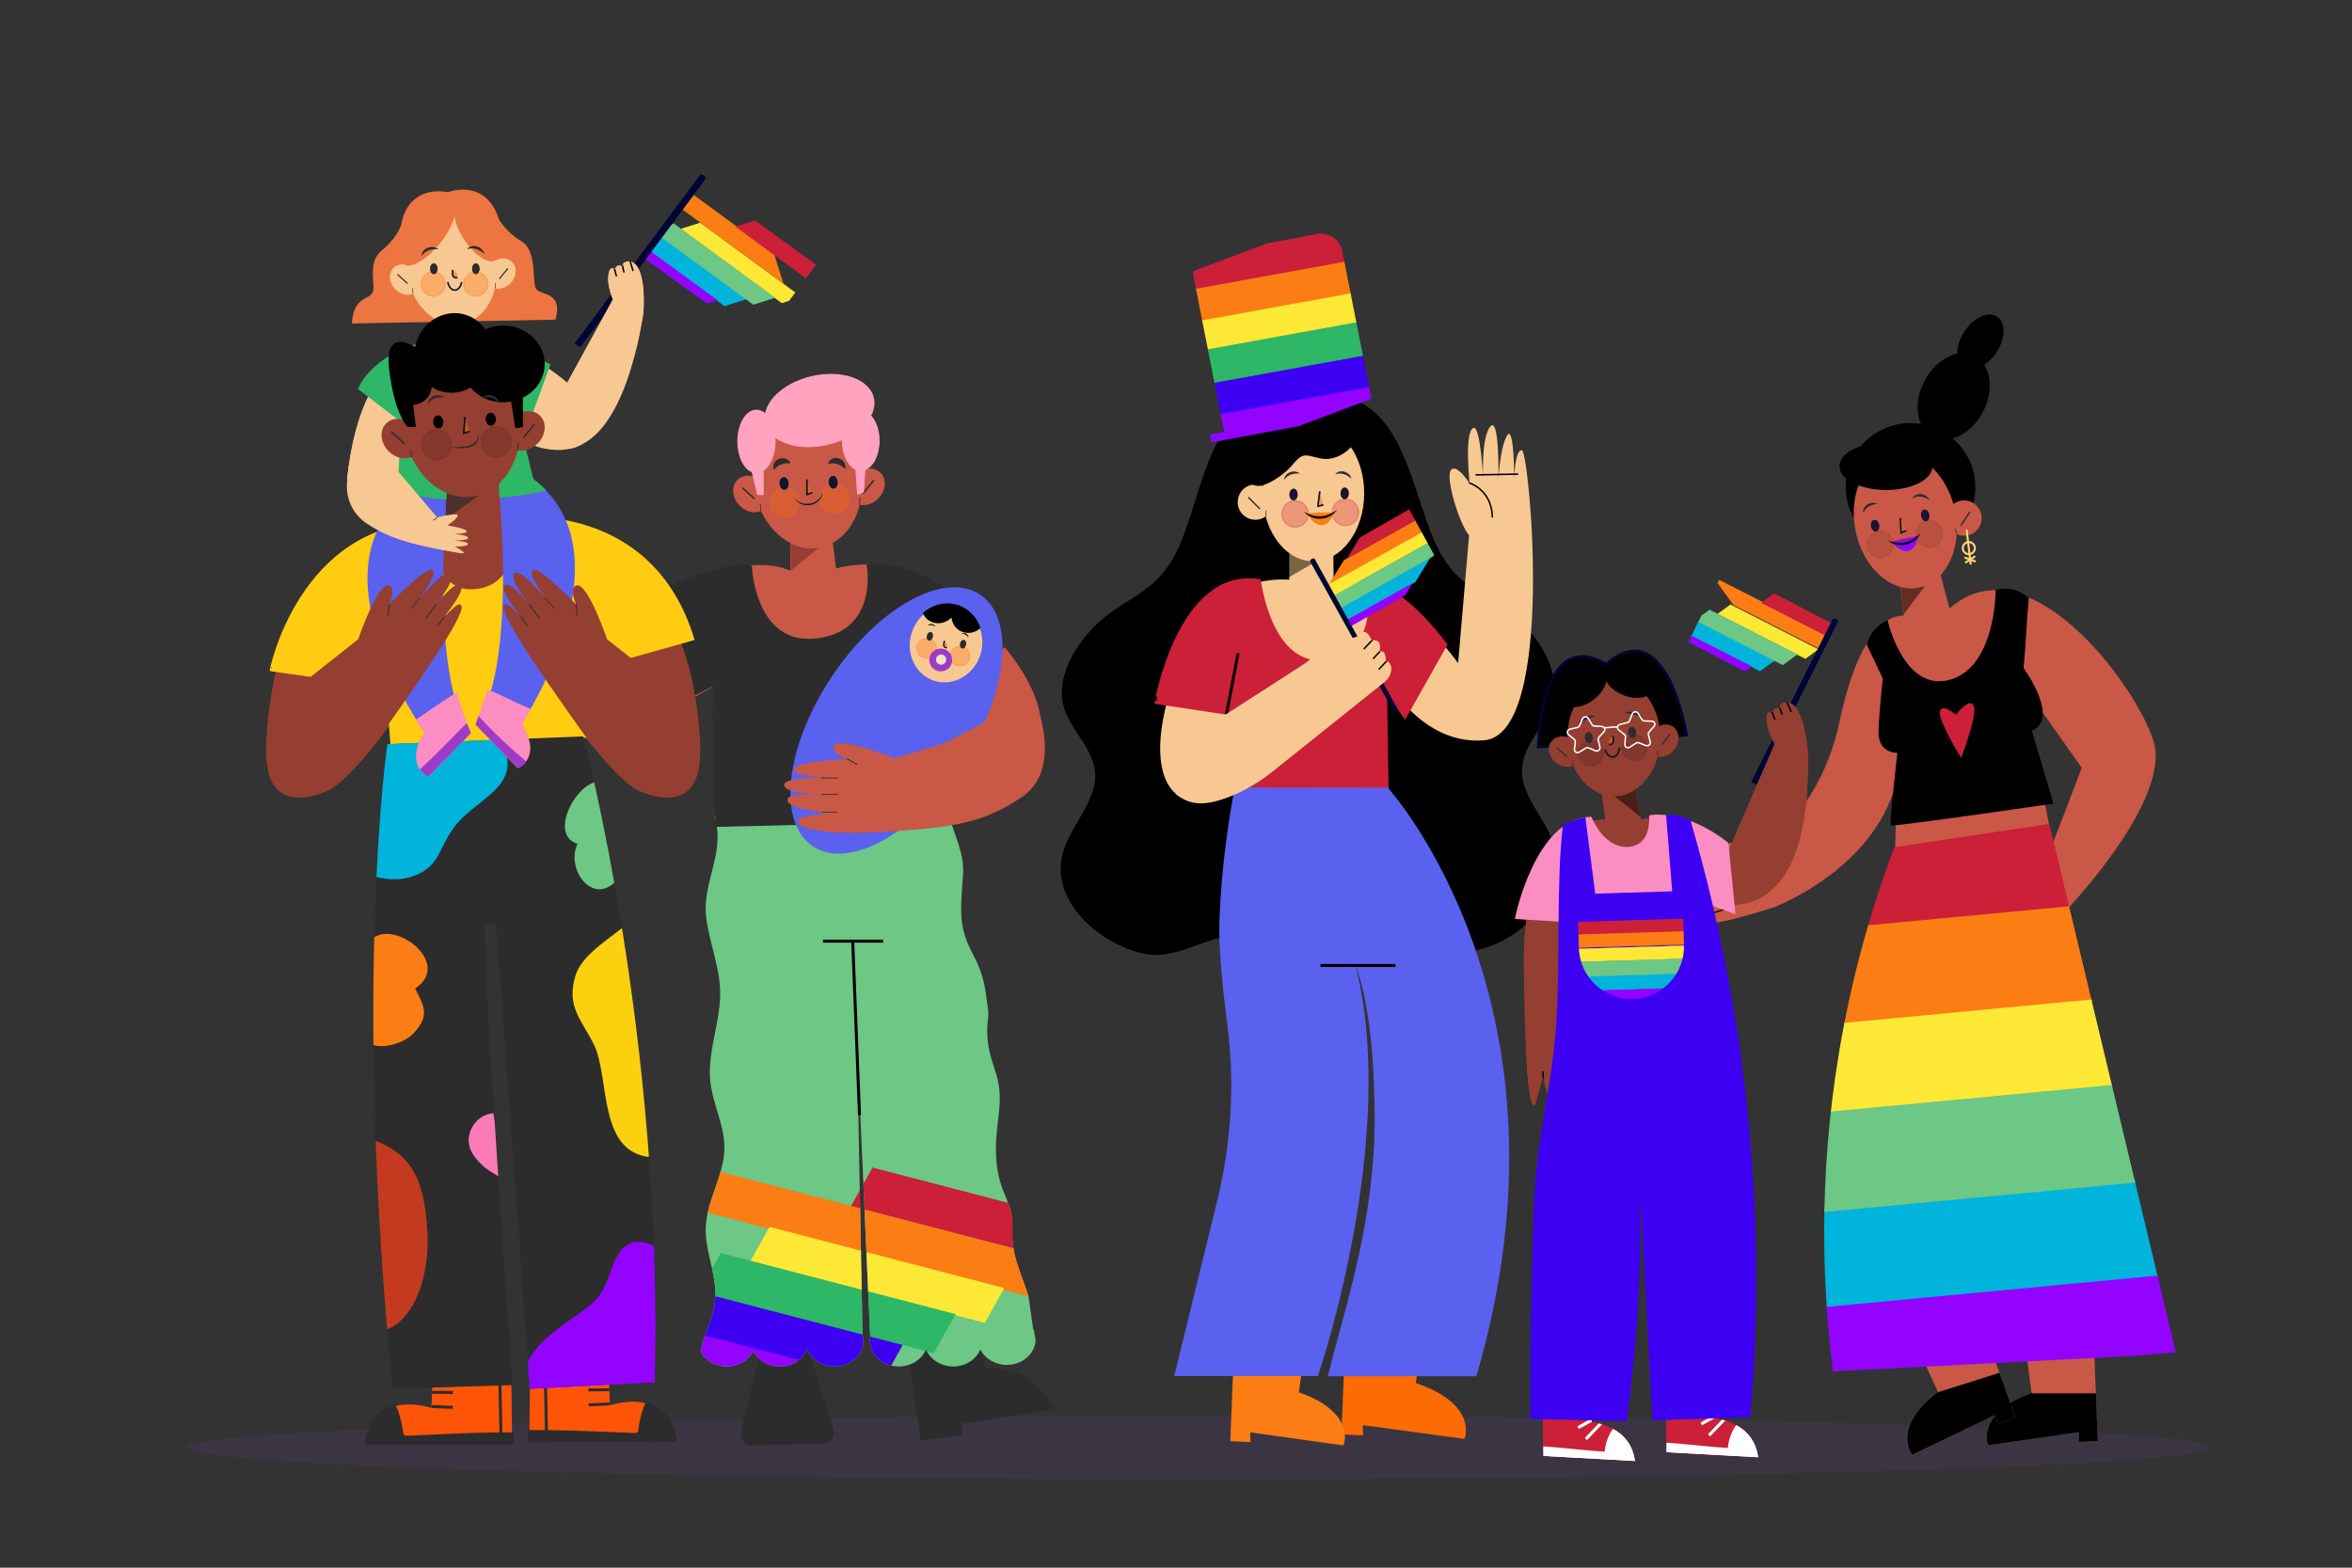 <?xml version="1.0" encoding="utf-8"?>
<!-- Generator: Adobe Illustrator 25.1.0, SVG Export Plug-In . SVG Version: 6.00 Build 0)  -->
<svg version="1.1" xmlns="http://www.w3.org/2000/svg" xmlns:xlink="http://www.w3.org/1999/xlink" x="0px" y="0px"
	 viewBox="0 0 750 500" style="enable-background:new 0 0 750 500;" xml:space="preserve">
<rect x="0" y="0" width="750" height="500" fill="#333333" stroke="none"/>
<style type="text/css">
	.st0{opacity:0.1;fill:#874DD9;}
	.st1{fill:#2C2C2C;stroke:#2C2C2C;stroke-width:0.951;stroke-miterlimit:10;}
	.st2{clip-path:url(#SVGID_2_);}
	.st3{clip-path:url(#SVGID_4_);fill:#FC7D14;stroke:#FC7D14;stroke-width:0.447;stroke-miterlimit:10;}
	.st4{clip-path:url(#SVGID_4_);fill:#CC1F38;}
	.st5{clip-path:url(#SVGID_4_);fill:#3D00F3;stroke:#3D00F3;stroke-width:0.485;stroke-miterlimit:10;}
	.st6{clip-path:url(#SVGID_4_);fill:#9204FF;stroke:#9204FF;stroke-width:0.462;stroke-miterlimit:10;}
	.st7{clip-path:url(#SVGID_4_);fill:#FDE835;stroke:#FDE835;stroke-width:0.342;stroke-miterlimit:10;}
	.st8{clip-path:url(#SVGID_4_);fill:#2EB766;stroke:#2EB766;stroke-width:0.331;stroke-miterlimit:10;}
	.st9{fill:none;stroke:#000000;stroke-width:0.951;stroke-miterlimit:10;}
	.st10{fill:#C95846;stroke:#C95846;stroke-width:0.951;stroke-miterlimit:10;}
	.st11{fill:#943F31;}
	.st12{fill:none;stroke:#2C2C2C;stroke-width:0.303;stroke-miterlimit:10;}
	.st13{fill:#C95846;}
	.st14{fill:none;stroke:#2C2C2C;stroke-width:0.446;stroke-miterlimit:10;}
	.st15{fill:none;stroke:#2C2C2C;stroke-width:0.479;stroke-miterlimit:10;}
	.st16{fill:none;stroke:#4F1811;stroke-width:0.221;stroke-miterlimit:10;}
	.st17{fill:none;stroke:#4F1811;stroke-width:0.238;stroke-miterlimit:10;}
	.st18{opacity:0.29;fill:#FD6B04;stroke:#FD6B04;stroke-width:0.473;stroke-miterlimit:10;}
	.st19{fill:#09182D;}
	.st20{opacity:0.52;fill:#FD6B04;stroke:#09182D;stroke-width:0.473;stroke-miterlimit:10;}
	.st21{fill:none;stroke:#09182D;stroke-width:0.473;stroke-miterlimit:10;}
	.st22{fill:#2C2C2C;}
	.st23{fill:#FFA3BF;stroke:#FFA3BF;stroke-width:0.359;stroke-miterlimit:10;}
	.st24{fill:#5A61EE;stroke:#5A61EE;stroke-width:1.125;stroke-miterlimit:10;}
	.st25{fill:#F8C892;stroke:#F8C892;stroke-width:0.607;stroke-miterlimit:10;}
	.st26{opacity:0.29;fill:#FD6B04;stroke:#FD6B04;stroke-width:0.327;stroke-miterlimit:10;}
	.st27{opacity:0.53;fill:#FD6B04;}
	.st28{fill:none;stroke:#09182D;stroke-width:0.412;stroke-miterlimit:10;}
	.st29{fill:#9D3BC6;stroke:#9D3BC6;stroke-width:0.571;stroke-miterlimit:10;}
	.st30{fill:#F1E3C8;stroke:#F1E3C8;stroke-width:0.611;stroke-miterlimit:10;}
	.st31{stroke:#000000;stroke-width:0.867;stroke-miterlimit:10;}
	.st32{fill:none;stroke:#2C2C2C;stroke-width:0.256;stroke-miterlimit:10;}
	.st33{fill:none;stroke:#2C2C2C;stroke-width:0.238;stroke-miterlimit:10;}
	.st34{clip-path:url(#SVGID_6_);}
	.st35{clip-path:url(#SVGID_8_);fill:#FC7D14;stroke:#FC7D14;stroke-width:0.169;stroke-miterlimit:10;}
	.st36{clip-path:url(#SVGID_8_);fill:#CC1F38;}
	.st37{clip-path:url(#SVGID_8_);fill:#00B4DB;stroke:#00B4DB;stroke-width:0.184;stroke-miterlimit:10;}
	.st38{clip-path:url(#SVGID_8_);fill:#9204FF;stroke:#9204FF;stroke-width:0.175;stroke-miterlimit:10;}
	.st39{clip-path:url(#SVGID_8_);fill:#FDE835;stroke:#FDE835;stroke-width:0.13;stroke-miterlimit:10;}
	.st40{clip-path:url(#SVGID_8_);fill:#6DC785;stroke:#6DC785;stroke-width:0.126;stroke-miterlimit:10;}
	.st41{fill:#000535;}
	.st42{clip-path:url(#SVGID_10_);fill:#F8C892;stroke:#F8C892;stroke-width:0.951;stroke-miterlimit:10;}
	.st43{clip-path:url(#SVGID_10_);fill:none;stroke:#000000;stroke-width:0.475;stroke-miterlimit:10;}
	.st44{fill:#2EB766;stroke:#2EB766;stroke-width:0.951;stroke-miterlimit:10;}
	.st45{fill:#ED7541;}
	.st46{fill:#F8C892;}
	.st47{fill:none;stroke:#2C2C2C;stroke-width:0.37;stroke-miterlimit:10;}
	.st48{fill:none;stroke:#4F1811;stroke-width:0.183;stroke-miterlimit:10;}
	.st49{opacity:0.29;fill:#FD6B04;stroke:#FD6B04;stroke-width:0.404;stroke-miterlimit:10;}
	.st50{fill:none;stroke:#09182D;stroke-width:0.508;stroke-miterlimit:10;}
	.st51{fill:#943F31;stroke:#943F31;stroke-width:0.853;stroke-miterlimit:10;}
	.st52{opacity:0.7;fill:#2C2C2C;}
	.st53{fill:#FD5407;}
	.st54{fill:none;stroke:#2C2C2C;stroke-width:0.951;stroke-miterlimit:10;}
	.st55{fill:#FFCC11;stroke:#FFCC11;stroke-width:0.853;stroke-miterlimit:10;}
	.st56{clip-path:url(#SVGID_12_);fill:#2C2C2C;}
	.st57{clip-path:url(#SVGID_12_);}
	.st58{fill:#C33A20;}
	.st59{fill:#FBD10F;}
	.st60{fill:#00B4DB;}
	.st61{fill:#9204FF;}
	.st62{fill:#FC7D14;}
	.st63{fill:#6DC785;}
	.st64{fill:#FB7BB9;}
	.st65{fill:#5A61EE;stroke:#5A61EE;stroke-width:0.713;stroke-miterlimit:10;}
	.st66{fill:#FB8DC2;stroke:#FB8DC2;stroke-width:0.951;stroke-miterlimit:10;}
	.st67{fill:#9D3BC6;stroke:#9D3BC6;stroke-width:0.951;stroke-miterlimit:10;}
	.st68{fill:none;stroke:#000000;stroke-width:0.183;stroke-miterlimit:10;}
	.st69{opacity:0.49;fill:#763227;stroke:#763227;stroke-width:0.496;stroke-miterlimit:10;}
	.st70{stroke:#000000;stroke-width:0.951;stroke-miterlimit:10;}
	.st71{opacity:0.52;fill:#FD6B04;stroke:#09182D;stroke-width:0.508;stroke-miterlimit:10;}
	.st72{clip-path:url(#SVGID_14_);fill:#943F31;}
	.st73{clip-path:url(#SVGID_14_);fill:none;stroke:#2C2C2C;stroke-width:0.238;stroke-miterlimit:10;}
	.st74{clip-path:url(#SVGID_14_);fill:none;stroke:#2C2C2C;stroke-width:0.303;stroke-miterlimit:10;}
	.st75{clip-path:url(#SVGID_16_);fill:#943F31;}
	.st76{clip-path:url(#SVGID_16_);fill:none;stroke:#2C2C2C;stroke-width:0.238;stroke-miterlimit:10;}
	.st77{clip-path:url(#SVGID_16_);fill:none;stroke:#2C2C2C;stroke-width:0.303;stroke-miterlimit:10;}
	.st78{fill:#FD6B04;stroke:#FD6B04;stroke-width:1.1;stroke-miterlimit:10;}
	.st79{fill:#FC7D14;stroke:#FC7D14;stroke-width:1.1;stroke-miterlimit:10;}
	.st80{opacity:0.5;}
	.st81{fill:none;stroke:#000000;stroke-width:0.475;stroke-miterlimit:10;}
	.st82{fill:#F8C892;stroke:#F8C892;stroke-width:0.74;stroke-miterlimit:10;}
	.st83{fill:none;stroke:#4F1811;stroke-width:0.196;stroke-miterlimit:10;}
	.st84{fill:none;stroke:#2C2C2C;stroke-width:0.451;stroke-miterlimit:10;}
	.st85{opacity:0.29;fill:#CC1F38;stroke:#CC1F38;stroke-width:0.44;stroke-miterlimit:10;}
	.st86{fill:#1C1433;}
	.st87{opacity:0.52;fill:#FD6B04;stroke:#09182D;stroke-width:0.467;stroke-miterlimit:10;}
	.st88{fill:none;stroke:#09182D;stroke-width:0.467;stroke-miterlimit:10;}
	.st89{clip-path:url(#SVGID_18_);}
	.st90{clip-path:url(#SVGID_20_);fill:#FC7D14;stroke:#FC7D14;stroke-width:0.379;stroke-miterlimit:10;}
	.st91{clip-path:url(#SVGID_20_);fill:#CC1F38;}
	.st92{clip-path:url(#SVGID_20_);fill:#3D00F3;stroke:#3D00F3;stroke-width:0.411;stroke-miterlimit:10;}
	.st93{clip-path:url(#SVGID_20_);fill:#9204FF;stroke:#9204FF;stroke-width:0.391;stroke-miterlimit:10;}
	.st94{clip-path:url(#SVGID_20_);fill:#FDE835;stroke:#FDE835;stroke-width:0.289;stroke-miterlimit:10;}
	.st95{clip-path:url(#SVGID_20_);fill:#2EB766;stroke:#2EB766;stroke-width:0.281;stroke-miterlimit:10;}
	.st96{fill:#CC1F38;stroke:#CC1F38;stroke-width:0.951;stroke-miterlimit:10;}
	.st97{fill:#5A61EE;stroke:#5A61EE;stroke-width:0.951;stroke-miterlimit:10;}
	.st98{clip-path:url(#SVGID_22_);}
	.st99{clip-path:url(#SVGID_24_);fill:#FC7D14;stroke:#FC7D14;stroke-width:0.129;stroke-miterlimit:10;}
	.st100{clip-path:url(#SVGID_24_);fill:#CC1F38;}
	.st101{clip-path:url(#SVGID_24_);fill:#00B4DB;stroke:#00B4DB;stroke-width:0.14;stroke-miterlimit:10;}
	.st102{clip-path:url(#SVGID_24_);fill:#9204FF;stroke:#9204FF;stroke-width:0.134;stroke-miterlimit:10;}
	.st103{clip-path:url(#SVGID_24_);fill:#FDE835;stroke:#FDE835;stroke-width:0.099;stroke-miterlimit:10;}
	.st104{clip-path:url(#SVGID_24_);fill:#6DC785;stroke:#6DC785;stroke-width:0.096;stroke-miterlimit:10;}
	.st105{clip-path:url(#SVGID_26_);fill:#F8C892;stroke:#F8C892;stroke-width:0.951;stroke-miterlimit:10;}
	.st106{clip-path:url(#SVGID_26_);fill:none;stroke:#000000;stroke-width:0.475;stroke-miterlimit:10;}
	.st107{stroke:#000000;stroke-width:0.803;stroke-miterlimit:10;}
	.st108{fill:#C95846;stroke:#C95846;stroke-width:0.931;stroke-miterlimit:10;}
	.st109{stroke:#000000;stroke-width:0.931;stroke-miterlimit:10;}
	.st110{fill:none;stroke:#000000;stroke-width:0.382;stroke-miterlimit:10;}
	.st111{clip-path:url(#SVGID_28_);}
	.st112{clip-path:url(#SVGID_30_);}
	.st113{clip-path:url(#SVGID_32_);fill:#FC7D14;stroke:#FC7D14;stroke-width:0.755;stroke-miterlimit:10;}
	.st114{clip-path:url(#SVGID_32_);fill:#CC1F38;}
	.st115{clip-path:url(#SVGID_32_);fill:#00B4DB;stroke:#00B4DB;stroke-width:0.82;stroke-miterlimit:10;}
	.st116{clip-path:url(#SVGID_32_);fill:#9204FF;stroke:#9204FF;stroke-width:0.78;stroke-miterlimit:10;}
	.st117{clip-path:url(#SVGID_32_);fill:#FDE835;stroke:#FDE835;stroke-width:0.577;stroke-miterlimit:10;}
	.st118{clip-path:url(#SVGID_32_);fill:#6DC785;stroke:#6DC785;stroke-width:0.559;stroke-miterlimit:10;}
	.st119{fill:#CC1F38;stroke:#CC1F38;stroke-width:0.874;stroke-miterlimit:10;}
	.st120{fill:#C95846;stroke:#C95846;stroke-width:0.74;stroke-miterlimit:10;}
	.st121{fill:#C95846;stroke:#4F1811;stroke-width:0.196;stroke-miterlimit:10;}
	.st122{fill:#C95846;stroke:#2C2C2C;stroke-width:0.451;stroke-miterlimit:10;}
	.st123{opacity:0.29;fill:#943F31;stroke:#943F31;stroke-width:0.44;stroke-miterlimit:10;}
	.st124{fill:#FF4FA9;stroke:#FFD573;stroke-width:0.652;stroke-linecap:round;stroke-miterlimit:10;}
	.st125{fill:none;stroke:#FFD573;stroke-width:0.652;stroke-linecap:round;stroke-miterlimit:10;}
	.st126{clip-path:url(#SVGID_34_);}
	.st127{clip-path:url(#SVGID_36_);fill:#FC7D14;stroke:#FC7D14;stroke-width:0.147;stroke-miterlimit:10;}
	.st128{clip-path:url(#SVGID_36_);fill:#CC1F38;}
	.st129{clip-path:url(#SVGID_36_);fill:#00B4DB;stroke:#00B4DB;stroke-width:0.16;stroke-miterlimit:10;}
	.st130{clip-path:url(#SVGID_36_);fill:#9204FF;stroke:#9204FF;stroke-width:0.152;stroke-miterlimit:10;}
	.st131{clip-path:url(#SVGID_36_);fill:#FDE835;stroke:#FDE835;stroke-width:0.112;stroke-miterlimit:10;}
	.st132{clip-path:url(#SVGID_36_);fill:#6DC785;stroke:#6DC785;stroke-width:0.109;stroke-miterlimit:10;}
	.st133{stroke:#000535;stroke-width:0.831;stroke-miterlimit:10;}
	.st134{clip-path:url(#SVGID_38_);fill:#943F31;stroke:#943F31;stroke-width:0.983;stroke-miterlimit:10;}
	.st135{clip-path:url(#SVGID_38_);fill:none;stroke:#000000;stroke-width:0.491;stroke-miterlimit:10;}
	.st136{fill:none;stroke:#000000;stroke-width:0.19;stroke-miterlimit:10;}
	.st137{clip-path:url(#SVGID_40_);fill:#CC1F38;stroke:#CC1F38;stroke-width:0.983;stroke-miterlimit:10;}
	.st138{clip-path:url(#SVGID_40_);fill:#FFFFFF;stroke:#FFFFFF;stroke-width:0.983;stroke-miterlimit:10;}
	.st139{clip-path:url(#SVGID_40_);fill:none;stroke:#FFFFFF;stroke-width:0.983;stroke-miterlimit:10;}
	.st140{clip-path:url(#SVGID_42_);fill:#CC1F38;stroke:#CC1F38;stroke-width:0.983;stroke-miterlimit:10;}
	.st141{clip-path:url(#SVGID_42_);fill:#FFFFFF;stroke:#FFFFFF;stroke-width:0.983;stroke-miterlimit:10;}
	.st142{clip-path:url(#SVGID_42_);fill:none;stroke:#FFFFFF;stroke-width:0.983;stroke-miterlimit:10;}
	.st143{fill:#FB8DC2;stroke:#FB8DC2;stroke-width:0.983;stroke-miterlimit:10;}
	.st144{fill:#3D00F3;stroke:#3D00F3;stroke-width:0.983;stroke-miterlimit:10;}
	.st145{clip-path:url(#SVGID_44_);}
	.st146{clip-path:url(#SVGID_46_);fill:#FC7D14;stroke:#FC7D14;stroke-width:0.137;stroke-miterlimit:10;}
	.st147{clip-path:url(#SVGID_46_);fill:#CC1F38;}
	.st148{clip-path:url(#SVGID_46_);fill:#00B4DB;stroke:#00B4DB;stroke-width:0.148;stroke-miterlimit:10;}
	.st149{clip-path:url(#SVGID_46_);fill:#9204FF;stroke:#9204FF;stroke-width:0.141;stroke-miterlimit:10;}
	.st150{clip-path:url(#SVGID_46_);fill:#FDE835;stroke:#FDE835;stroke-width:0.104;stroke-miterlimit:10;}
	.st151{clip-path:url(#SVGID_46_);fill:#6DC785;stroke:#6DC785;stroke-width:0.101;stroke-miterlimit:10;}
	.st152{fill:none;stroke:#2C2C2C;stroke-width:0.382;stroke-miterlimit:10;}
	.st153{fill:none;stroke:#4F1811;stroke-width:0.19;stroke-miterlimit:10;}
	.st154{opacity:0.62;fill:#763227;stroke:#763227;stroke-width:0.419;stroke-miterlimit:10;}
	.st155{fill:none;stroke:#09182D;stroke-width:0.528;stroke-miterlimit:10;}
	.st156{stroke:#000000;stroke-width:0.831;stroke-miterlimit:10;}
	.st157{fill:none;stroke:#FFFFFF;stroke-width:0.475;stroke-linecap:round;stroke-miterlimit:10;}
</style>
<g id="BACKGROUND">
</g>
<g id="OBJECTS">
	<ellipse class="st0" cx="382.19" cy="461.67" rx="322.54" ry="10.15"/>
	<g>
		<g>
			<path class="st1" d="M335.15,449.1c0,0-5.09-13.57-21.36-12.16l-5.09-17.63l-20.37,1.47l5.2,34.97l0.42,3.31l12.41-1.86v-3.49
				L335.15,449.1z"/>
			<path class="st1" d="M236.85,456.23l6.01-25.06l-1.03-15.63h16.2v17.29l7.29,22.9c0.63,1.98-0.51,4.14-2.22,4.19l-23.63,0.62
				C237.65,460.58,236.33,458.4,236.85,456.23z"/>
		</g>
		<g>
			<g>
				<defs>
					<path id="SVGID_1_" d="M329.73,424.43c-0.09-0.23-0.19-0.46-0.3-0.68l-1.42-10.07c-1.76-6.03-4.69-11.57-5.13-17.95
						c-0.23-3.27,0.34-6.49-0.59-9.7c-0.71-2.44-1.86-4.74-2.71-7.13c-2.43-6.89-2.3-13.3-1.45-20.46c0.43-3.6,0.89-7.26,0.55-10.88
						l-0.28-1.97c-0.68-3.67-2.26-7.12-2.99-10.79c-0.65-3.3-0.8-6.5-0.35-9.84c0-0.01,0-0.01,0-0.02c0.13-1.01,0.14-2.03,0-3.04
						l-0.78-5.56c-0.55-3.92-1.79-7.73-3.66-11.27c-1.24-2.34-2.4-4.71-3.12-7.26c-1.79-6.31-0.75-12.57-0.4-18.96
						c0.39-6.97-2.77-12.34-4.48-18.77h-74.82c0.56,2.1,0.97,4.24,1.02,6.44c0.17,8.74-4.65,16.84-3.68,25.61
						c0.95,8.63,4.67,16.57,4.5,25.39c-0.18,8.96-3.87,17.67-3.2,26.65c0.61,8.23,5.29,15.43,4.46,23.92
						c-0.82,8.37-6.01,16.04-5.88,24.5c0.12,7.98,4.11,15.25,2.87,23.38c-0.6,3.92-2.22,7.52-3.51,11.25
						c-0.52,1.51-0.78,2.86-0.83,4.17c1.53,2.63,4.61,4.43,8.17,4.43c3.81,0,7.08-2.06,8.48-5c1.4,2.94,4.67,5,8.48,5
						c4.05,0,7.48-2.33,8.71-5.57c1.23,3.24,4.66,5.57,8.71,5.57c5.08,0,9.2-3.67,9.2-8.21c0-0.66-0.1-1.29-0.26-1.9l-1.8-94.52
						l4.25,95.15l0.04,0c-0.07,0.42-0.12,0.84-0.12,1.27c0,4.53,4.12,8.21,9.2,8.21c4.01,0,7.41-2.29,8.67-5.48
						c1.26,3.19,4.66,5.48,8.67,5.48c3.99,0,7.38-2.27,8.66-5.44c1.42,2.9,4.66,4.93,8.44,4.93c4.97,0,9.01-3.52,9.19-7.92
						C330.02,426.42,329.86,425.43,329.73,424.43z"/>
				</defs>
				<use xlink:href="#SVGID_1_"  style="overflow:visible;fill:#6DC785;"/>
				<clipPath id="SVGID_2_">
					<use xlink:href="#SVGID_1_"  style="overflow:visible;"/>
				</clipPath>
				<g class="st2">
					<g>
						<defs>
							
								<rect id="SVGID_3_" x="205.33" y="373.46" transform="matrix(0.968 0.252 -0.252 0.968 112.407 -55.318)" width="133.38" height="74.84"/>
						</defs>
						<clipPath id="SVGID_4_">
							<use xlink:href="#SVGID_3_"  style="overflow:visible;"/>
						</clipPath>
						
							<rect x="208.1" y="386.45" transform="matrix(0.968 0.252 -0.252 0.968 108.065 -57.117)" class="st3" width="137.53" height="13.19"/>
						
							<rect x="273.45" y="311.32" transform="matrix(0.252 -0.968 0.968 0.252 -158.233 555.427)" class="st4" width="13.58" height="137.53"/>
						
							<rect x="260.35" y="361.59" transform="matrix(0.252 -0.968 0.968 0.252 -216.672 580.342)" class="st5" width="13.58" height="137.53"/>
						
							<rect x="256.93" y="374.73" transform="matrix(0.252 -0.968 0.968 0.252 -231.951 586.853)" class="st6" width="13.58" height="137.53"/>
						
							<rect x="267.7" y="336.46" transform="matrix(0.252 -0.968 0.968 0.252 -187.453 567.883)" class="st7" width="11.98" height="137.53"/>
						
							<rect x="263.76" y="348.76" transform="matrix(0.252 -0.968 0.968 0.252 -201.756 573.98)" class="st8" width="13.45" height="137.53"/>
					</g>
				</g>
			</g>
			<g>
				<g>
					<line class="st9" x1="271.91" y1="300.17" x2="274.08" y2="355.64"/>
					<line class="st9" x1="262.43" y1="300.17" x2="281.61" y2="300.17"/>
				</g>
			</g>
		</g>
		<g>
			<path class="st10" d="M303.65,190.41c-18.43-15.11-37.46-8.46-37.46-8.46l-1.51-12.39H252.5v13.32c0,0-10.64-7.19-33.41,4.43
				c-17.5,8.93-37.46,11.2-47.2,11.12c-3.18-0.02-5.98-0.82-8.88-2.09c-6.68-3.02-2.28-1.06-7.01-2.92
				c-6.24-2.69-13.22-5.21-14.33-3.56c-1.48,2.2,3.61,4.87,3.61,4.87s-17.41-3.71-18.04-1.38c-0.46,1.7,5.26,4.1,8.51,5.32
				c-3.63-1.24-10.63-3.37-11.36-1.67c-1.09,2.51,7.75,6,10.59,7.04c-2.47-0.87-9.51-3.21-11.05-2.25c-4,2.5,10.64,6.88,10.64,6.88
				s-8.21-1.79-9.04-1.14c-1.87,1.45,7.93,5.17,23.52,9.47c3.85,1.06,7.6,2.49,11.22,4.2c10.89,5.14,39.31,15.17,67.56-3.12
				l5.01,37.49l69-1.41C356.52,243.57,322.08,205.51,303.65,190.41z"/>
			<path class="st11" d="M252.1,173.23c2.8,1.42,5.88,1.99,8.98,1.48l-8.98,7.32V173.23z"/>
			<line class="st12" x1="135.99" y1="196.46" x2="134.51" y2="209.91"/>
			<path class="st12" d="M143.27,193.4c0,0-1.35,5.04,3.95,6.04"/>
			<line class="st12" x1="128.88" y1="207.14" x2="134.57" y2="208.67"/>
			<line class="st12" x1="128.15" y1="201.31" x2="135.19" y2="203"/>
			<line class="st12" x1="129.94" y1="196.42" x2="135.88" y2="197.46"/>
			<path class="st1" d="M239.31,180.84c0,0,1.03,25.67,21.2,23.23c20.18-2.44,16.38-23.57,16.38-23.57s21.07-4,42.87,25.88
				l-20.17,15.18l3.27,39.95l-74.19,1.73c0,0-1.35-22.16-0.85-45.16c0,0-14.76,8.04-21.89,9.13l-5.6-34.07
				C200.33,193.14,229.95,178.5,239.31,180.84z"/>
		</g>
		<g>
			<g>
				<path class="st13" d="M252.1,173.23c2.8,1.42,5.88,1.99,8.98,1.48c6.44-1.07,11.3-6.53,13.08-13.7c1.92,0.4,4.19-0.29,5.88-1.98
					c2.48-2.48,2.8-6.17,0.73-8.24c-1.58-1.58-4.08-1.76-6.28-0.68c-2.05-11.77-11.2-20.04-20.53-18.5
					c-8.31,1.37-13.97,10.07-13.81,20.3c-1.84-0.48-3.72-0.11-4.99,1.16c-2.08,2.08-1.75,5.77,0.73,8.24
					c1.97,1.97,4.71,2.58,6.79,1.7C244.84,167.65,248.21,171.26,252.1,173.23"/>
				<g>
					<g>
						<line class="st14" x1="240.56" y1="159.06" x2="236.7" y2="155.56"/>
						<line class="st15" x1="275.14" y1="157.46" x2="278.69" y2="153.13"/>
						<line class="st16" x1="242.42" y1="160.82" x2="242.68" y2="163.01"/>
						<line class="st17" x1="274.26" y1="158.73" x2="274.09" y2="161.09"/>
					</g>
					<g>
						<path class="st18" d="M254.8,159.86c0.2,2.5-1.66,4.69-4.17,4.89c-2.5,0.2-4.69-1.66-4.89-4.17c-0.2-2.5,1.66-4.69,4.17-4.89
							C252.4,155.49,254.6,157.36,254.8,159.86z"/>
						<path class="st18" d="M270.68,158.58c0.2,2.5-1.66,4.69-4.17,4.89c-2.5,0.2-4.69-1.66-4.89-4.17c-0.2-2.5,1.66-4.69,4.17-4.89
							C268.29,154.22,270.48,156.08,270.68,158.58z"/>
						<g>
							<path class="st19" d="M267.12,153.71c0.09,1.12-0.48,2.07-1.27,2.14c-0.79,0.06-1.5-0.79-1.59-1.91
								c-0.09-1.12,0.48-2.07,1.27-2.14S267.03,152.6,267.12,153.71z"/>
							<path class="st19" d="M251.46,154.09c0.09,1.12-0.48,2.07-1.27,2.14c-0.79,0.06-1.5-0.79-1.59-1.91
								c-0.09-1.12,0.48-2.07,1.27-2.14S251.37,152.97,251.46,154.09z"/>
						</g>
						<g>
							<g>
								<path class="st19" d="M253.36,158.75c0.62,0.75,1.35,1.38,2.2,1.67c0.85,0.28,1.77,0.34,2.69,0.21
									c0.87-0.08,1.71-0.47,2.41-1.04c0.36-0.28,0.68-0.61,0.94-0.99c0.29-0.37,0.49-0.79,0.63-1.26l0-0.01
									c0-0.01,0.02-0.02,0.03-0.02c0.01,0,0.02,0.01,0.02,0.02c-0.09,0.98-0.65,1.86-1.36,2.52c-0.72,0.66-1.64,1.12-2.62,1.22
									c-0.97,0.1-1.97,0.05-2.88-0.34c-0.91-0.39-1.61-1.13-2.1-1.97c-0.01-0.01,0-0.03,0.01-0.03
									C253.34,158.73,253.35,158.74,253.36,158.75z"/>
							</g>
						</g>
						<g>
							<polyline class="st20" points="257.3,152.91 257.32,157.74 259.05,157.1 							"/>
							<polyline class="st21" points="257.3,152.91 257.32,157.74 259.05,157.1 							"/>
						</g>
						<g>
							<path class="st22" d="M246.73,149.72c-0.34-0.8-0.16-1.56,0.2-2.14c0.35-0.61,0.94-1.04,1.57-1.27
								c0.63-0.22,1.31-0.24,1.93-0.03c0.61,0.19,1.18,0.57,1.6,1.29l-0.02,0.19c-0.49-0.01-0.98-0.02-1.46,0.03
								c-0.48,0.05-0.95,0.15-1.4,0.32c-0.91,0.3-1.71,0.91-2.23,1.7L246.73,149.72z"/>
						</g>
						<g>
							<path class="st22" d="M264.08,147.83c0.21-0.84,0.82-1.34,1.46-1.58c0.65-0.27,1.38-0.26,2.01-0.06
								c0.63,0.21,1.19,0.6,1.55,1.14c0.37,0.52,0.59,1.17,0.49,2l-0.13,0.14c-0.38-0.31-0.77-0.61-1.18-0.86
								c-0.41-0.25-0.85-0.46-1.31-0.6c-0.9-0.31-1.91-0.32-2.81,0L264.08,147.83z"/>
						</g>
					</g>
				</g>
			</g>
			<path class="st23" d="M280.3,140.57c0-3.36-1.08-6.3-2.7-7.99c0.98-1.85,1.32-3.79,0.88-5.66c-1.4-5.96-10.21-8.99-19.69-6.77
				c-7.97,1.87-13.86,6.86-14.69,11.95c-0.85-0.8-1.84-1.27-2.89-1.27c-3.27,0-5.92,4.46-5.92,9.95c0,4.71,1.95,8.65,4.57,9.68
				l1.76,7.26h1.72v-7.66c2.22-1.44,3.8-5.05,3.8-9.28c0-0.5-0.03-0.99-0.07-1.48c3.64,2.91,10.04,4.01,16.79,2.42
				c1.71-0.4,3.31-0.95,4.8-1.6c0,0.15-0.01,0.29-0.01,0.44c0,4.36,1.82,8.02,4.29,9.13l0.56,7.92l1.8-0.66l0.48-7.16
				C278.36,148.84,280.3,145.08,280.3,140.57z"/>
		</g>
		<g>
			<g>
				
					<ellipse transform="matrix(0.553 -0.833 0.833 0.553 -63.712 340.873)" class="st24" cx="285.94" cy="229.84" rx="47.63" ry="24.37"/>
				<g>
					<path class="st25" d="M312.36,208.63c-1.98,6.38-8.37,10.07-14.27,8.24c-5.9-1.83-9.09-8.49-7.11-14.86
						c1.98-6.38,8.37-10.07,14.27-8.24C311.15,195.59,314.34,202.25,312.36,208.63z"/>
					<g>
						<g>
							<path class="st26" d="M298.52,207.48c-0.4,1.69-2.1,2.74-3.79,2.34c-1.69-0.4-2.73-2.1-2.33-3.79
								c0.4-1.69,2.1-2.74,3.79-2.34C297.88,204.09,298.92,205.79,298.52,207.48z"/>
							<path class="st26" d="M309.23,210.03c-0.4,1.69-2.1,2.74-3.79,2.34c-1.69-0.4-2.73-2.1-2.33-3.79
								c0.4-1.69,2.1-2.74,3.79-2.34C308.59,206.64,309.64,208.34,309.23,210.03z"/>
							<g>
								<path class="st22" d="M308.06,205.7c-0.18,0.76-0.76,1.27-1.29,1.14c-0.53-0.13-0.82-0.84-0.64-1.6
									c0.18-0.76,0.76-1.27,1.29-1.14C307.95,204.22,308.24,204.94,308.06,205.7z"/>
								<path class="st22" d="M297.48,203.18c-0.18,0.76-0.76,1.27-1.29,1.14c-0.53-0.13-0.82-0.84-0.64-1.6
									c0.18-0.76,0.76-1.27,1.29-1.14C297.38,201.71,297.66,202.42,297.48,203.18z"/>
							</g>
							<g>
								<g>
									<path class="st19" d="M306.68,202.13c0.2-0.18,0.45-0.23,0.7-0.23c0.25,0,0.48,0.1,0.71,0.2c0.2,0.15,0.39,0.29,0.52,0.5
										c0.06,0.1,0.11,0.21,0.17,0.31c0.03,0.12,0.07,0.23,0.07,0.36l-0.03,0.02c-0.26-0.34-0.57-0.63-0.93-0.84
										c-0.36-0.21-0.78-0.34-1.19-0.28L306.68,202.13z"/>
								</g>
							</g>
							<g>
								<g>
									<path class="st19" d="M295.83,199.54c0.12-0.24,0.34-0.38,0.57-0.47c0.24-0.09,0.49-0.08,0.73-0.07
										c0.24,0.07,0.47,0.13,0.66,0.27c0.1,0.07,0.18,0.15,0.27,0.23c0.07,0.11,0.15,0.19,0.2,0.31l-0.02,0.03
										c-0.36-0.22-0.76-0.38-1.17-0.44c-0.41-0.07-0.85-0.03-1.22,0.17L295.83,199.54z"/>
								</g>
							</g>
							<g>
								<path class="st27" d="M301.81,206.55c-1.84-0.11-0.67-2-0.67-2c0.07,0.02,0.61,0.18,0.84,0.73
									C302.25,205.95,301.83,206.53,301.81,206.55z"/>
								<g>
									<path class="st28" d="M301.24,204.36c0,0-1.12,2.15,0.72,2.26"/>
								</g>
							</g>
						</g>
						<g>
							
								<ellipse transform="matrix(0.996 -0.088 0.088 0.996 -17.432 27.368)" class="st29" cx="300.1" cy="210.38" rx="3.36" ry="3.36"/>
							<path class="st30" d="M301.41,210.5c-0.07,0.73-0.71,1.26-1.44,1.19c-0.73-0.07-1.26-0.71-1.19-1.44
								c0.07-0.73,0.71-1.26,1.44-1.19C300.95,209.13,301.48,209.77,301.41,210.5z"/>
						</g>
					</g>
					<path class="st31" d="M305.54,193.45c-0.09-0.03-0.54-0.19-0.78-0.24c-0.11,0.12-0.19,0.26-0.28,0.39
						c0.01-0.15,0.03-0.29,0.03-0.44c-3.43-0.81-6.99,0.18-9.7,2.46c0.07,0.15,0.15,0.29,0.23,0.44c1.38,2.29,4.48,2.97,6.91,1.5
						c0.77-0.46,1.37-1.09,1.8-1.8c-0.07,1.16,0.24,2.37,0.86,3.39c1.38,2.29,4.48,2.97,6.91,1.5c0.23-0.14,0.43-0.29,0.63-0.45
						C311.06,197.1,308.74,194.57,305.54,193.45z"/>
				</g>
			</g>
			<g>
				<path class="st13" d="M329.75,222.13c5.73,15.3,4.3,26.8-4.22,32.31c-7.51,4.85-14.15,8.22-29.76,9.78
					c-25.95,2.59-38.34,1.25-40.84-1.39c-0.7-0.74-0.31-1.96,0.69-2.15l8.33-1.55c0,0-15.07-1.15-12.55-4.73
					c1.59-1.53,11.76-1.02,11.76-1.02s-13.72-0.06-13.07-3.24c0.51-2.46,14.1-1.99,14.1-1.99s-11.15-0.41-11-2.85
					c0.14-2.41,17.26-3.26,17.26-3.26s-5.53-1.58-4.52-4.04c1.4-3.43,19.37,3.84,19.37,3.84l15.9-4.83"/>
				<g>
					<line class="st32" x1="261.78" y1="248.09" x2="267.21" y2="248.16"/>
					<line class="st32" x1="261.87" y1="253.35" x2="267.29" y2="253.42"/>
					<line class="st33" x1="262.3" y1="259.08" x2="266.99" y2="259.08"/>
					<line class="st12" x1="270.1" y1="241.99" x2="273.36" y2="243.87"/>
				</g>
			</g>
		</g>
	</g>
	<g>
		<g>
			<g>
				<g>
					<g>
						<g>
							<defs>
								<polygon id="SVGID_5_" points="242.05,108.75 205.82,82.68 224.02,58.31 260.24,84.39 								"/>
							</defs>
							<clipPath id="SVGID_6_">
								<use xlink:href="#SVGID_5_"  style="overflow:visible;"/>
							</clipPath>
							<g class="st34">
								<defs>
									
										<rect id="SVGID_7_" x="210.18" y="67.83" transform="matrix(0.806 0.591 -0.591 0.806 94.667 -121.162)" width="44.37" height="32.33"/>
								</defs>
								<clipPath id="SVGID_8_">
									<use xlink:href="#SVGID_7_"  style="overflow:visible;"/>
								</clipPath>
								
									<rect x="214.27" y="74.74" transform="matrix(0.806 0.591 -0.591 0.806 91.806 -125.225)" class="st35" width="45.76" height="5.7"/>
								
									<rect x="237.63" y="50.05" transform="matrix(0.591 -0.806 0.806 0.591 39.485 223.785)" class="st36" width="5.87" height="45.76"/>
								
									<rect x="224.36" y="68.15" transform="matrix(0.591 -0.806 0.806 0.591 19.47 220.477)" class="st37" width="5.87" height="45.76"/>
								
									<rect x="220.89" y="72.88" transform="matrix(0.591 -0.806 0.806 0.591 14.237 219.611)" class="st38" width="5.87" height="45.76"/>
								
									<rect x="231.34" y="59.1" transform="matrix(0.591 -0.806 0.806 0.591 29.479 222.133)" class="st39" width="5.17" height="45.76"/>
								
									<rect x="227.78" y="63.53" transform="matrix(0.591 -0.806 0.806 0.591 24.579 221.322)" class="st40" width="5.81" height="45.76"/>
							</g>
						</g>
						<path class="st41" d="M185.01,110.82l-1.77-1.27l40.02-53.8c0.08-0.02,0.64-0.17,1.16,0.17c0.58,0.38,0.61,1.03,0.61,1.1
							C211.69,74.95,198.35,92.88,185.01,110.82z"/>
					</g>
				</g>
				<g>
					<g>
						<defs>
							<path id="SVGID_9_" d="M180.86,122.12c0,0-15.31-13.89-29.99-12.94l0.1-9.83l-10.52,0.48v10.41c0,0-24.69-4.49-29.8,42.74
								h53.8l0.76-13.79c0,0,29.68,24.16,39.94-39.36c0,0,1.26-14.91-3.97-16.37c-0.63-0.17-1.32-0.08-1.9,0.21
								c-0.5,0.25-0.97,0.68-0.84,1.4c0,0-1.44-1.21-2.35,0.69c0,0-1.55-0.9-1.96,1.22c-0.41,2.12-0.19,4.74,1.31,8.55
								L180.86,122.12z"/>
						</defs>
						<clipPath id="SVGID_10_">
							<use xlink:href="#SVGID_9_"  style="overflow:visible;"/>
						</clipPath>
						<path class="st42" d="M180.86,122.12c0,0-15.31-13.89-29.99-12.94l0.1-9.83l-10.52,0.48v10.41c0,0-24.69-4.49-29.8,42.74h53.8
							l0.76-13.79c0,0,32.37,22.06,39.94-39.36c0,0,1.26-14.91-3.97-16.37c-0.63-0.17-1.32-0.08-1.9,0.21
							c-0.5,0.25-0.97,0.68-0.84,1.4c0,0-1.44-1.21-2.35,0.69c0,0-1.55-0.9-1.96,1.22c-0.41,2.12-0.19,4.74,1.31,8.55L180.86,122.12
							z"/>
						<line class="st43" x1="195.68" y1="84.79" x2="196.59" y2="88.14"/>
						<line class="st43" x1="198.2" y1="83.54" x2="198.98" y2="86.9"/>
						<line class="st43" x1="200.82" y1="82.86" x2="201.87" y2="86.46"/>
					</g>
					<path class="st44" d="M174.95,116.45l-10.5-5.17l0,0c-0.65-0.36-1.39-0.7-2.22-0.97c-1.87-0.61-3.51-0.67-4.6-0.63
						l-10.49,13.81l-12.47-13.34c-1.18,0.03-3.05,0.22-5.15,1.08c-0.61,0.25-1.15,0.52-1.66,0.81l-0.01-0.28
						c0,0-10.26,5.23-13.12,12.17l13.79,10.53l-1.64,26.7l18.05,4.09l25.2-10.19l-3.73-15.29L174.95,116.45z"/>
				</g>
			</g>
			<g>
				<path class="st45" d="M177.13,101.95c2.55-9.16-4.81-7.6-6.19-9.82c-1.38-2.22,0.46-12.09-4.66-15.17
					c-5.12-3.08-7.19-7.04-7.19-7.04c-4.2-13.15-15.91-8.71-15.91-8.71l-0.73,0.05c0,0-12.2-2.83-14.61,10.76
					c0,0-1.52,4.2-6.19,7.94c-4.66,3.74-1.77,10.95-2.84,13.33c-1.07,2.38-6.12,1.24-6.61,9.88L177.13,101.95z"/>
				<g>
					<g>
						<g>
							<path class="st46" d="M163.32,83.55c-1.31-1.31-3.39-1.46-5.22-0.56c-1.7-9.77-9.29-16.63-17.04-15.35
								c-6.9,1.14-11.6,8.36-11.46,16.85c-1.52-0.39-3.08-0.09-4.14,0.97c-1.72,1.72-1.45,4.79,0.6,6.84
								c1.64,1.64,3.91,2.14,5.64,1.41c3.09,6.62,9.13,10.73,15.28,9.71c5.35-0.88,9.38-5.42,10.85-11.37
								c1.6,0.33,3.47-0.24,4.88-1.65C164.77,88.34,165.04,85.27,163.32,83.55z"/>
							<line class="st47" x1="129.95" y1="90.42" x2="126.75" y2="87.51"/>
							<line class="st47" x1="159.23" y1="88.95" x2="161.96" y2="85.6"/>
							<line class="st48" x1="131.5" y1="91.88" x2="131.71" y2="93.7"/>
							<line class="st48" x1="157.98" y1="90.24" x2="157.85" y2="92.06"/>
						</g>
						<path class="st45" d="M156.06,71.28c-3.34-4.99-7.83-7.84-10.02-6.37c-0.52,0.35-0.86,0.92-1.04,1.64
							c-0.12-0.56-0.37-1.01-0.75-1.32c-2.05-1.67-7.18,1.22-11.47,6.47c-4.29,5.25-6.11,10.85-4.06,12.53
							c2.05,1.67,7.18-1.22,11.47-6.47c2.57-3.14,4.24-6.4,4.74-8.87c0.27,2.21,1.37,5,3.19,7.71c3.34,4.99,7.83,7.84,10.02,6.37
							C160.32,81.5,159.4,76.27,156.06,71.28z"/>
					</g>
					<g>
						<path class="st49" d="M142.02,90.58c0,2.15-1.74,3.89-3.88,3.89s-3.88-1.74-3.88-3.89c0-2.15,1.74-3.89,3.88-3.89
							S142.02,88.44,142.02,90.58z"/>
						<path class="st49" d="M155.61,90.58c0,2.15-1.74,3.89-3.88,3.89s-3.88-1.74-3.88-3.89c0-2.15,1.74-3.89,3.88-3.89
							S155.61,88.44,155.61,90.58z"/>
						<g>
							<path class="st22" d="M152.96,85.71c0,0.96-0.55,1.74-1.22,1.74s-1.22-0.78-1.22-1.74c0-0.96,0.55-1.74,1.22-1.74
								S152.96,84.75,152.96,85.71z"/>
							<path class="st22" d="M139.55,85.71c0,0.96-0.55,1.74-1.22,1.74c-0.68,0-1.22-0.78-1.22-1.74c0-0.96,0.55-1.74,1.22-1.74
								C139,83.98,139.55,84.75,139.55,85.71z"/>
						</g>
						<g>
							<path class="st50" d="M142.8,89.94c0.25,1.57,1.22,2.65,2.29,2.6c1-0.05,1.88-1.12,2.12-2.6"/>
						</g>
						<g>
							<path class="st27" d="M145.71,88.53c-2.24,0.4-1.38-2.2-1.38-2.2c0.09,0,0.78,0.05,1.21,0.64
								C146.06,87.67,145.73,88.49,145.71,88.53z"/>
							<g>
								<path class="st50" d="M144.39,86.06c0,0-0.73,2.91,1.51,2.51"/>
							</g>
						</g>
						<g>
							<path class="st22" d="M134.47,81.53c-0.01-0.59,0.24-1.15,0.62-1.58c0.37-0.45,0.88-0.75,1.42-0.96
								c0.55-0.18,1.11-0.25,1.66-0.18c0.27,0.02,0.54,0.11,0.8,0.19c0.25,0.13,0.51,0.23,0.74,0.41l-0.01,0.08
								c-0.49-0.04-0.99-0.06-1.48-0.01c-0.49,0.05-0.97,0.15-1.43,0.31c-0.91,0.32-1.77,0.92-2.25,1.78L134.47,81.53z"/>
						</g>
						<g>
							<path class="st22" d="M149.01,79.41c0.35-0.47,0.89-0.77,1.45-0.88c0.57-0.13,1.16-0.06,1.71,0.09
								c0.54,0.19,1.04,0.47,1.43,0.87c0.2,0.18,0.36,0.42,0.52,0.64c0.12,0.26,0.26,0.49,0.34,0.77l-0.06,0.06
								c-0.37-0.33-0.75-0.65-1.16-0.91c-0.42-0.26-0.86-0.47-1.33-0.62c-0.92-0.3-1.96-0.34-2.86,0.05L149.01,79.41z"/>
						</g>
					</g>
				</g>
			</g>
		</g>
		<g>
			<g>
				<path class="st51" d="M124.93,229.64L124.93,229.64c-13.72,19.14-20.21,22.01-20.21,22.01c-1.86,0.82-9.68,4.28-14.81,0.81
					c-3.19-2.16-5.22-6.83-4.49-17.59c5.09-74.94,56.54-66.54,56.54-66.54v-16.91h17.12l0.54,15.26c0,0,58.03-6.75,63.12,68.19
					c0.73,10.77-1.3,15.43-4.49,17.59c-5.13,3.47-12.94,0.02-14.81-0.81c0,0-6.5-2.87-20.21-22.01l0,0H124.93z"/>
				<path class="st52" d="M141.64,156.52c3.47,1.78,7.28,2.39,11.02,1.5l-11.02,7.95V156.52z"/>
			</g>
			<g>
				<g>
					<g>
						<path class="st53" d="M137.94,438.83l-0.34,10.23c0,0-18.15-6.4-20.84,11.22l46.55-0.04l-0.27-20.37L137.94,438.83z"/>
						<g>
							<path class="st1" d="M157.44,457.34c-6.95,0.1-13.9,0.42-20.85,0.75c-6.52,0.31-13.03,0.61-19.55,0.77
								c-0.1,0.46-0.19,0.93-0.27,1.43l46.55-0.04l-0.04-2.93C161.33,457.29,159.39,457.31,157.44,457.34z"/>
							<path class="st1" d="M128.2,457.64c-0.03-0.32-0.07-0.63-0.14-0.95c-0.01-0.02,0-0.05,0-0.07c-0.36-2.19-0.79-4.39-1.55-6.45
								c-0.21-0.55-0.44-1.09-0.69-1.62c-3.65,1.06-7.1,3.7-8.6,9.51c3.41-0.08,6.83-0.2,10.24-0.34c0.25-0.01,0.5-0.02,0.76-0.03
								C128.21,457.68,128.2,457.66,128.2,457.64z"/>
							<line class="st54" x1="137.77" y1="444.07" x2="144.43" y2="444.09"/>
							<line class="st54" x1="137.62" y1="448.59" x2="144.39" y2="448.87"/>
							<line class="st54" x1="159.36" y1="438.62" x2="159.77" y2="458.79"/>
						</g>
					</g>
					<g>
						<path class="st53" d="M194.11,438l0.37,10.23c0,0,18.13-6.48,20.88,11.12l-46.55,0.17l0.19-20.37L194.11,438z"/>
						<g>
							<path class="st1" d="M174.67,456.6c6.95,0.07,13.91,0.36,20.86,0.65c6.52,0.28,13.04,0.55,19.56,0.68
								c0.1,0.46,0.19,0.93,0.27,1.42l-46.55,0.17l0.03-2.93C170.78,456.57,172.73,456.58,174.67,456.6z"/>
							<path class="st1" d="M203.92,456.77c0.03-0.32,0.07-0.64,0.13-0.95c0.01-0.02,0-0.05,0-0.07c0.35-2.19,0.77-4.39,1.53-6.46
								c0.2-0.56,0.43-1.09,0.68-1.62c3.65,1.05,7.11,3.66,8.63,9.47c-3.41-0.07-6.83-0.17-10.24-0.3c-0.25-0.01-0.5-0.02-0.76-0.03
								C203.9,456.8,203.91,456.79,203.92,456.77z"/>
							<line class="st54" x1="194.3" y1="443.24" x2="187.64" y2="443.3"/>
							<line class="st54" x1="194.46" y1="447.76" x2="187.69" y2="448.07"/>
							<line class="st54" x1="173.86" y1="437.59" x2="174.27" y2="457.76"/>
						</g>
					</g>
				</g>
				<g>
					<path class="st55" d="M138.02,166.75c0,0-2.03,23.18,13.69,21.56c15.72-1.63,12.61-22.82,12.61-22.82s43.26-5.52,56.66,38.33
						c0,0-2.71,0.81-33.49,9.42l-0.08,21.62l-62.48,2.49l-1.44-18.46c0,0-2-0.28-37.05-5.21
						C86.43,213.68,95.74,167.08,138.02,166.75z"/>
					<g>
						<defs>
							<path id="SVGID_11_" d="M123.52,237.35c0,0-11.13,75.96,1.66,205.59l38.35-1.18c0,0-8.94-121.11-8.98-146.82l3.59-0.11
								c2.05,25.17,10.79,148.11,10.79,148.11l39.85-2.11C211.67,331.51,186,234.86,186,234.86L123.52,237.35z"/>
						</defs>
						<clipPath id="SVGID_12_">
							<use xlink:href="#SVGID_11_"  style="overflow:visible;"/>
						</clipPath>
						<path class="st56" d="M123.52,237.35c0,0-11.13,75.96,1.66,205.59l38.35-1.18c0,0-8.94-121.11-8.98-146.82l3.59-0.11
							c2.05,25.17,10.79,148.11,10.79,148.11l39.85-2.11C211.67,331.51,186,234.86,186,234.86L123.52,237.35z"/>
						<g class="st57">
							<path class="st58" d="M123.44,424.02c10.13-4.24,13.44-19.62,12.87-30.73c-0.82-15.93-4.42-25.79-18.68-30.15L123.44,424.02z
								"/>
						</g>
						<g class="st57">
							<path class="st59" d="M209,369.15c-18.77-0.2-14.3-25.32-19.63-36.02c-3.98-8.01-8.86-12.05-5.88-21.93
								c2.01-6.66,10.74-11.71,15.97-16.1L209,369.15z"/>
						</g>
						<g class="st57">
							<path class="st60" d="M117.63,279.09c4.39,1.31,8.96,2,13.42,0.58c9.02-2.86,8.63-8.56,13.32-15.25
								c7.19-10.27,23.36-13.03,15.28-28.69l-36.14,1.62L117.63,279.09z"/>
						</g>
						<g class="st57">
							<path class="st61" d="M168.93,442.94c-6.27-11.81,16.42-22.44,21.45-27.78c6.83-7.26,4.74-22.81,17.98-17.33l0.42,43
								L168.93,442.94z"/>
							<g>
								<path class="st61" d="M169.44,442.64c-2.17-4.21-0.29-8.46,2.57-11.8c3.19-3.73,7.25-6.65,11.23-9.47
									c3.03-2.15,6.52-4.17,8.74-7.23c2.53-3.48,3.5-7.75,5.27-11.62c0.8-1.76,1.84-3.66,3.6-4.62c2.31-1.25,5.09-0.42,7.35,0.49
									c-0.15-0.19-0.29-0.38-0.44-0.57c0.05,4.84,0.09,9.68,0.14,14.52c0.08,7.72,0.15,15.44,0.23,23.15
									c0.02,1.78,0.03,3.55,0.05,5.33c0.2-0.2,0.4-0.4,0.59-0.59c-11.63,0.62-23.25,1.23-34.88,1.85
									c-1.66,0.09-3.31,0.18-4.97,0.26c-0.76,0.04-0.77,1.23,0,1.19c11.63-0.62,23.25-1.23,34.88-1.85
									c1.66-0.09,3.31-0.18,4.97-0.26c0.32-0.02,0.6-0.26,0.59-0.59c-0.05-4.84-0.09-9.68-0.14-14.52
									c-0.08-7.72-0.15-15.44-0.23-23.15c-0.02-1.78-0.03-3.55-0.05-5.33c0-0.29-0.19-0.47-0.44-0.57
									c-2.14-0.87-4.58-1.55-6.88-0.93c-1.74,0.47-3.08,1.68-4.08,3.15c-2.49,3.65-3.26,8.23-5.36,12.09
									c-2.08,3.82-5.65,6.03-9.12,8.48c-4.17,2.95-8.46,5.97-11.82,9.86c-3.27,3.79-5.3,8.57-2.84,13.34
									C168.76,443.92,169.79,443.32,169.44,442.64z"/>
							</g>
						</g>
						<g class="st57">
							<path class="st62" d="M116.6,332.12c3.99,3.3,12.22,0.78,15.38-2.66c5.17-5.64,3.22-8.5,0.4-14.2
								c12.67-8.28-8.33-23.63-14.75-14.7L116.6,332.12z"/>
						</g>
						<g class="st57">
							<path class="st63" d="M196.35,281.09c-7.59,7.79-15.99-4.11-12.2-11.95c-8.68-2.66-1.58-17.5,5.35-19.59L196.35,281.09z"/>
						</g>
						<g class="st57">
							<path class="st64" d="M160.45,376.33c-1.09-1.18-4.49-2.67-6.2-4.26c-1.87-1.73-3.98-4.05-4.58-6.49
								c-1.14-4.64,2.26-10.1,7.66-10.53L160.45,376.33z"/>
						</g>
					</g>
				</g>
			</g>
		</g>
		<g>
			<g>
				<path class="st65" d="M141.64,167.67L141.64,167.67l0.32-10.63l-5.25-3.14c-42.62,20.95-0.83,79.81-0.83,79.81
					c-6.61,10.09,0.62,13.4,0.62,13.4l12.78-13.4C137.54,215.62,141.64,167.67,141.64,167.67z"/>
				<path class="st65" d="M160.08,165.02L160.08,165.02l-0.56-11.12l3.84-4.65c42.62,20.95,2.48,81.8,2.48,81.8
					c6.61,10.09-0.62,13.4-0.62,13.4l-12.78-13.4C164.17,212.97,160.08,165.02,160.08,165.02z"/>
				<g>
					<path class="st44" d="M136.45,158.27c1.81,0.27,3.63,0.44,5.46,0.55l0.05-1.79l-5.25-3.14c-2.06,1.01-3.9,2.11-5.58,3.29
						C132.88,157.65,134.66,158,136.45,158.27z"/>
					<path class="st44" d="M163.12,157.88c3.42-0.38,6.86-0.88,10.21-1.69c-2.65-2.61-5.93-4.96-9.97-6.94l-3.84,4.65l0.22,4.35
						C160.87,158.13,161.99,158.01,163.12,157.88z"/>
				</g>
				<g>
					<g>
						<path class="st66" d="M133.23,229.65c1.6,2.57,2.65,4.05,2.65,4.05c-6.61,10.09,0.62,13.4,0.62,13.4l13.13-13.41
							c-1.53-3.3-3.04-7.79-4.21-12.09C141.52,223.81,137,227.23,133.23,229.65z"/>
						<path class="st67" d="M134.51,245.46c0.94,1.16,1.99,1.64,1.99,1.64l13.13-13.41c-0.32-0.69-0.64-1.45-0.96-2.24
							C143.97,236.15,139.42,240.99,134.51,245.46z"/>
					</g>
					<g>
						<path class="st66" d="M168.65,226.38c-5.37-2.18-8.38-4.05-12.83-5.81c-1.03,3.19-2.4,6.79-3.66,10.41l13.05,13.47
							c0,0,7.23-3.31,0.62-13.4C165.84,231.05,166.97,229.33,168.65,226.38z"/>
						<path class="st67" d="M152.78,229.26c-0.2,0.57-0.41,1.14-0.61,1.72l13.05,13.47c0,0,0.98-0.45,1.89-1.52
							C162.1,238.63,157.22,234.16,152.78,229.26z"/>
					</g>
				</g>
			</g>
			<g>
				<path class="st46" d="M110.83,152.46c-1.62,10.2,6.35,14.65,6.35,14.65c6.39,4.21,12.93,6.52,29.22,9.27
					c3.96,0.67-1.34-2.05-1.34-2.05s4.26,0.12,4.17-0.91c-0.06-0.72-4.58-1.01-4.58-1.01s4.6,0.05,4.62-0.85
					c0.03-0.95-4.69-1.28-4.69-1.28s4.72-0.03,4.24-0.83c-0.66-1.11-6.14-1.85-6.14-1.85s2.13-1.43,3.11-2.7
					c1.52-1.96-6.37,0.14-6.37,0.14l-11.59-13.66l-3.95-4.88L110.83,152.46z"/>
				<line class="st68" x1="139.43" y1="165.07" x2="138.21" y2="165.97"/>
			</g>
		</g>
		<g>
			<g>
				<g>
					<path class="st11" d="M172.22,132.6c-1.7-1.7-4.39-1.9-6.76-0.73c-2.21-12.67-12.05-21.56-22.09-19.9
						c-8.94,1.48-15.04,10.84-14.86,21.84c-1.97-0.51-4-0.12-5.37,1.25c-2.23,2.23-1.88,6.21,0.78,8.87
						c2.12,2.12,5.07,2.77,7.31,1.82c4,8.58,11.84,13.9,19.8,12.59c6.93-1.15,12.15-7.03,14.07-14.74c2.07,0.43,4.5-0.31,6.33-2.13
						C174.11,138.81,174.46,134.84,172.22,132.6z"/>
					<line class="st15" x1="128.96" y1="141.51" x2="124.82" y2="137.74"/>
					<line class="st15" x1="166.92" y1="139.6" x2="170.46" y2="135.26"/>
					<line class="st17" x1="130.97" y1="143.41" x2="131.24" y2="145.76"/>
					<line class="st17" x1="165.31" y1="141.28" x2="165.13" y2="143.64"/>
				</g>
				<g>
					<path d="M173.69,116.09c0-6.76-5.93-12.24-13.25-12.24c-2.07,0-4.02,0.45-5.76,1.23c-1.12-1.69-2.67-3.1-4.6-4.04
						c-6.04-2.94-13.46-0.16-16.56,6.21c-0.53,1.09-0.89,2.22-1.11,3.36c-3.37-1.9-9.6-4.07-8.36,6.81
						c1.67,14.79,5.93,18.75,5.93,18.75h2.64l-0.85-7.08c1.89-0.06,3.73-1,4.87-2.69c0.62-0.91,0.95-1.93,1.02-2.96
						c0.38,0.24,0.77,0.47,1.18,0.67c3.65,1.78,7.8,1.45,11.2-0.48c2.43,2.84,6.18,4.68,10.4,4.68c0.87,0,1.72-0.08,2.54-0.23
						l1.35,8.51l2.41-0.35c0-0.56,0-6.07,0-9.4C170.89,124.79,173.69,120.74,173.69,116.09z"/>
				</g>
				<g>
					<path class="st69" d="M144.04,141.22c0.37,2.61-1.44,5.02-4.05,5.39c-2.61,0.37-5.02-1.44-5.39-4.05
						c-0.37-2.61,1.44-5.02,4.05-5.39C141.25,136.8,143.67,138.61,144.04,141.22z"/>
					<path class="st69" d="M162.98,140.27c0.37,2.61-1.44,5.02-4.05,5.39c-2.61,0.37-5.02-1.44-5.39-4.05
						c-0.37-2.61,1.44-5.02,4.05-5.39C160.2,135.85,162.61,137.66,162.98,140.27z"/>
					<path class="st70" d="M157.63,133.69c0.01,0.89-0.48,1.62-1.11,1.63c-0.63,0.01-1.15-0.7-1.17-1.59
						c-0.01-0.89,0.48-1.62,1.11-1.63C157.1,132.09,157.62,132.8,157.63,133.69z"/>
					<path class="st70" d="M140.9,134.46c0.08,0.89-0.36,1.65-0.99,1.71c-0.63,0.06-1.2-0.62-1.28-1.5
						c-0.08-0.89,0.36-1.65,0.99-1.71S140.82,133.57,140.9,134.46z"/>
					<g>
						<path class="st22" d="M136.45,128.78c-0.01-0.59,0.24-1.15,0.62-1.58c0.37-0.45,0.88-0.75,1.42-0.96
							c0.55-0.18,1.11-0.25,1.66-0.18c0.27,0.02,0.54,0.11,0.8,0.19c0.25,0.13,0.51,0.23,0.74,0.41l-0.01,0.08
							c-0.49-0.04-0.99-0.06-1.48-0.01c-0.49,0.05-0.97,0.15-1.43,0.31c-0.91,0.32-1.77,0.92-2.25,1.78L136.45,128.78z"/>
					</g>
					<g>
						<path class="st22" d="M153.77,126.92c0.35-0.47,0.89-0.77,1.45-0.88c0.57-0.13,1.16-0.06,1.71,0.09
							c0.54,0.19,1.04,0.47,1.43,0.87c0.2,0.18,0.36,0.42,0.52,0.64c0.12,0.26,0.26,0.49,0.34,0.77l-0.06,0.06
							c-0.37-0.33-0.75-0.65-1.16-0.91c-0.42-0.26-0.86-0.47-1.33-0.62c-0.92-0.3-1.96-0.34-2.86,0.05L153.77,126.92z"/>
					</g>
					<g>
						<g>
							<g>
								<path class="st22" d="M144.33,142.55c0.47,0,0.92,0.04,1.37,0.03c0.45,0.01,0.89,0.01,1.33-0.03
									c0.87-0.06,1.74-0.16,2.53-0.44c0.81-0.22,1.55-0.63,2.11-1.21c0.58-0.57,0.87-1.4,0.99-2.32l0.06,0
									c0.08,0.9-0.1,1.88-0.7,2.59c-0.57,0.73-1.42,1.19-2.28,1.47c-1.77,0.53-3.66,0.4-5.42-0.05L144.33,142.55z"/>
							</g>
						</g>
					</g>
					<g>
						<polyline class="st71" points="148.28,132.95 147.88,138.13 149.78,137.6 						"/>
						<polyline class="st50" points="148.28,132.95 147.88,138.13 149.78,137.6 						"/>
					</g>
				</g>
			</g>
			<g>
				<g>
					<defs>
						<path id="SVGID_13_" d="M118.86,238.04c21.9-30.57,31.26-45.27,27.56-45.3c-1.06-0.01-5.35,4.65-5.35,4.65
							s9.54-11.33,4.84-10.89c-2.2,0.21-8.47,8.22-8.47,8.22s8.94-10.41,6.1-12c-2.19-1.23-10.73,9.35-10.73,9.35
							s6.99-8.69,5.05-10.18c-1.91-1.47-13.77,10.91-13.77,10.91s2.42-5.21-0.09-6.06c-3.51-1.18-9.79,17.16-9.79,17.16l-19.64,15.5
							"/>
					</defs>
					<clipPath id="SVGID_14_">
						<use xlink:href="#SVGID_13_"  style="overflow:visible;"/>
					</clipPath>
					<path class="st72" d="M118.86,238.04c21.9-30.57,31.26-45.27,27.56-45.3c-1.06-0.01-5.35,4.65-5.35,4.65s9.54-11.33,4.84-10.89
						c-2.2,0.21-8.47,8.22-8.47,8.22s8.94-10.41,6.1-12c-2.19-1.23-10.73,9.35-10.73,9.35s6.99-8.69,5.05-10.18
						c-1.91-1.47-13.77,10.91-13.77,10.91s2.42-5.21-0.09-6.06c-3.51-1.18-9.79,17.16-9.79,17.16l-19.64,15.5"/>
					<line class="st73" x1="134.09" y1="190.54" x2="131.11" y2="194.15"/>
					<line class="st74" x1="139.1" y1="192.69" x2="135.79" y2="197.26"/>
					<line class="st74" x1="142.1" y1="196.13" x2="139.63" y2="199.52"/>
					<line class="st74" x1="124.12" y1="192.64" x2="123.69" y2="196.38"/>
				</g>
				<g>
					<defs>
						<path id="SVGID_15_" d="M188.95,238.04c-21.9-30.57-31.26-45.27-27.56-45.3c1.06-0.01,5.35,4.65,5.35,4.65
							s-9.54-11.33-4.84-10.89c2.2,0.21,8.47,8.22,8.47,8.22s-8.94-10.41-6.1-12c2.19-1.23,10.73,9.35,10.73,9.35
							s-6.99-8.69-5.05-10.18c1.91-1.47,13.77,10.91,13.77,10.91s-2.42-5.21,0.09-6.06c3.51-1.18,9.79,17.16,9.79,17.16l19.64,15.5"
							/>
					</defs>
					<clipPath id="SVGID_16_">
						<use xlink:href="#SVGID_15_"  style="overflow:visible;"/>
					</clipPath>
					<path class="st75" d="M188.95,238.04c-21.9-30.57-31.26-45.27-27.56-45.3c1.06-0.01,5.35,4.65,5.35,4.65
						s-9.54-11.33-4.84-10.89c2.2,0.21,8.47,8.22,8.47,8.22s-8.94-10.41-6.1-12c2.19-1.23,10.73,9.35,10.73,9.35
						s-6.99-8.69-5.05-10.18c1.91-1.47,13.77,10.91,13.77,10.91s-2.42-5.21,0.09-6.06c3.51-1.18,9.79,17.16,9.79,17.16l19.64,15.5"
						/>
					<line class="st76" x1="173.72" y1="190.54" x2="176.71" y2="194.15"/>
					<line class="st77" x1="168.71" y1="192.69" x2="172.03" y2="197.26"/>
					<line class="st77" x1="165.71" y1="196.13" x2="168.18" y2="199.52"/>
					<line class="st77" x1="183.7" y1="192.64" x2="184.12" y2="196.38"/>
				</g>
			</g>
		</g>
	</g>
	<g>
		<g>
			<path d="M416.09,128.86c-29.29-5.84-29.6,30.56-39.7,49.63c-5.3,10.01-12.79,12.84-21.24,18.9c-8.03,5.75-18.1,19.2-12.97,29.91
				c3.65,7.63,10.78,13.18,9.05,22.95c-2,11.32-14.37,19.88-9.77,32.55c3.63,10,14.56,17.49,24.43,19.32
				c11.46,2.13,24.98-11.06,34.1-3.46c0.54,0.45,1.15,0.79,1.79,1.07c4.95,2.16,23.76,9.42,32.74-0.8
				c8.36-9.51,24.4,3.65,34.71,2.13c9.95-1.47,20.7-9.81,24.22-19.89c4.46-12.78-7.99-21.05-10.12-32.32
				c-1.83-9.73,5.23-15.45,8.8-23.16c5.01-10.83-5.2-24.04-13.29-29.6c-8.52-5.86-16.03-8.51-21.44-18.4
				c-10.17-18.59-10.98-54.29-39.12-48.91C417.57,128.92,416.83,128.96,416.09,128.86L416.09,128.86z"/>
			<g>
				<path d="M416.68,126.72c-4.27-0.83-8.72-1.05-12.95,0.14c-3.48,0.98-6.63,2.88-9.22,5.39c-5.55,5.38-8.53,12.97-11,20.12
					c-2.52,7.28-4.55,15.24-7.58,22.02c-2.03,4.55-4.73,8.58-8.53,11.85c-4.11,3.53-8.97,6.07-13.35,9.23
					c-4.29,3.1-7.98,7.06-10.83,11.52c-2.87,4.5-5.05,9.96-4.58,15.39c0.49,5.61,3.93,9.97,6.86,14.54c2.76,4.31,4.61,8.82,3.33,14
					c-2.35,9.56-11.24,16.83-10.57,27.27c0.74,11.54,11.24,20.5,21.33,24.43c2.49,0.97,5.15,1.72,7.82,1.92
					c2.39,0.18,4.84-0.21,7.16-0.78c4.93-1.22,9.53-3.49,14.47-4.69c1.85-0.45,3.97-0.77,5.75-0.45c2.4,0.43,3.83,2.13,6,3.08
					c3.11,1.37,6.35,2.5,9.65,3.34c4.46,1.13,9.17,1.8,13.76,1.23c2.42-0.3,4.73-0.9,6.92-1.97c2.24-1.1,3.84-2.74,5.6-4.44
					c2.86-2.76,6.95-2.44,10.68-1.57c4.63,1.07,9.02,2.95,13.61,4.15c2.17,0.57,4.45,1.01,6.7,0.97c2.55-0.05,5.14-0.73,7.51-1.63
					c5.36-2.03,10.25-5.36,14.09-9.63c3.76-4.18,6.77-9.39,7.27-15.08c0.44-5.06-1.59-9.85-4.03-14.16
					c-2.35-4.16-5.28-8.15-6.62-12.79c-1.49-5.12-0.03-9.68,2.64-14.1c2.74-4.53,6.27-8.86,6.96-14.27
					c0.71-5.52-1.31-11.06-4.22-15.68c-2.83-4.49-6.54-8.47-10.85-11.56c-4.25-3.05-8.99-5.4-13.14-8.6
					c-7.38-5.7-10.48-13.99-13.33-22.42c-2.59-7.67-4.85-15.57-8.67-22.75c-3.47-6.52-8.71-12.39-16.17-14.12
					c-1.93-0.45-3.93-0.64-5.9-0.61c-2.37,0.05-4.81,0.84-7.16,0.63c-1.2-0.11-2.22,1.1-2.22,2.22c0,1.29,1.02,2.11,2.22,2.22
					c2.36,0.22,4.78-0.58,7.16-0.63c2-0.04,3.43,0.09,5.3,0.59c3.08,0.82,5.62,2.41,7.87,4.71c4.94,5.04,7.67,12.35,10.01,19.09
					c2.56,7.39,4.66,15.02,8.1,22.07c2.25,4.61,5.36,8.71,9.39,11.92c4.13,3.3,8.8,5.78,13.18,8.73c4.04,2.73,7.55,6.34,10.19,10.44
					c2.57,4,4.69,8.97,3.78,13.82c-0.92,4.88-4.62,8.91-7.01,13.13c-2.71,4.79-3.96,9.98-2.65,15.42c1.13,4.7,3.82,8.84,6.26,12.95
					c2.26,3.8,4.56,7.89,4.54,12.44c-0.02,5.07-2.95,9.9-6.28,13.52c-3.63,3.94-8.26,7.12-13.39,8.73c-2.24,0.71-4.01,1.07-6.27,0.9
					c-2-0.15-4.13-0.74-6.14-1.35c-4.42-1.34-8.75-3.13-13.31-3.92c-4.45-0.77-8.98-0.48-12.59,2.5c-1.67,1.38-2.87,3-4.82,4.05
					c-1.73,0.93-3.7,1.46-5.65,1.69c-4.25,0.49-8.57-0.18-12.68-1.27c-1.78-0.47-3.54-1.03-5.28-1.66c-0.65-0.24-1.3-0.49-1.95-0.75
					c-0.15-0.06-1.06-0.44-0.44-0.18c-0.42-0.18-0.85-0.36-1.25-0.58c-1.02-0.56-1.85-1.4-2.9-1.94c-1.04-0.54-2.15-0.96-3.3-1.17
					c-2.31-0.43-4.61-0.27-6.9,0.18c-4.74,0.94-9.15,3.06-13.76,4.44c-2.17,0.65-4.38,1.17-6.66,1.19
					c-2.35,0.01-4.66-0.65-6.86-1.43c-4.97-1.76-9.56-4.76-13.16-8.61c-3.36-3.59-6.09-8.33-5.95-13.38
					c0.13-4.59,2.58-8.73,4.82-12.6c2.41-4.17,5.04-8.47,5.89-13.29c0.99-5.61-0.65-10.7-3.59-15.44c-2.5-4.03-6.23-8.12-6.71-13.02
					c-0.49-5.06,1.8-9.99,4.57-14.07c2.81-4.13,6.42-7.55,10.54-10.34c4.34-2.94,8.94-5.54,12.86-9.05
					c6.74-6.03,9.92-14.47,12.67-22.84c2.39-7.28,4.44-14.9,7.74-21.65c1.54-3.15,3.29-6.03,5.56-8.41c2.2-2.31,4.73-3.96,7.67-4.82
					c3.45-1.01,7.11-0.92,10.82-0.2C418.29,131.55,419.49,127.27,416.68,126.72z"/>
			</g>
		</g>
		<g>
			<path class="st78" d="M429.68,423.88l-1.37,33.11l5.77,0.22l-0.09-3.32l32.59,4.42c0,0,3.96-10.32-15.71-16.83l2.33-16.83
				L429.68,423.88z"/>
			<path class="st79" d="M394.14,427.75l-1.26,31.39l5.3,0.21l-0.09-3.15l29.92,4.19c0,0,3.64-9.79-14.42-15.96l2.14-15.96
				L394.14,427.75z"/>
		</g>
		<g>
			<g>
				<path class="st46" d="M411.11,172.35v12.55c0,0-15.02-1.65-25.04,9.55c-10.02,11.2-26.32,53.55-7.41,61.01
					c18.92,7.46,61.27-42.36,61.27-42.36l0,0c0,0,11.55,24.75,33.3,23.02c23.07-1.83,14.4-91.92,12.11-92.48
					c-2.29-0.55-2.49,9.06-2.49,9.06s0-17.66-2.3-13.76c-2.29,3.9-2.73,14.01-2.73,14.01s0.38-20.31-2.56-16.95
					c-3.04,3.48-2.31,16.87-2.31,16.87s-0.85-17.44-3.15-16.38c-2.94,1.35-1.16,17.74-1.16,17.74s-4.14-6.6-5.98-4.29
					c-1.83,2.31,2.58,16.95,5.79,20.82l-3.49,40.73c0,0-20.88-29.18-39.68-26.58l-0.17-12.11L411.11,172.35z"/>
				<path class="st80" d="M420.71,178.45c-0.45,0.04-0.91,0.07-1.37,0.07c-3.18,0-6.17-1.04-8.81-2.89v8.77L420.71,178.45z"/>
			</g>
			<g>
				<line class="st81" x1="470.52" y1="151.46" x2="484.1" y2="151.22"/>
				<path class="st81" d="M468.46,154.02c0,0,7.25,2,7.43,11.05"/>
			</g>
		</g>
		<g>
			<g>
				<path class="st82" d="M418.81,135.91c-8.33,0-15.15,8.7-15.77,19.74c-0.8-0.49-1.73-0.77-2.73-0.77c-2.91,0-5.26,2.36-5.26,5.26
					c0,2.91,2.36,5.26,5.26,5.26c1.35,0,2.57-0.51,3.5-1.34c2.1,8.48,8.02,14.6,15.01,14.6c8.74,0,15.82-9.57,15.82-21.38
					S427.55,135.91,418.81,135.91z"/>
				<line class="st83" x1="403.74" y1="162.86" x2="403.6" y2="164.81"/>
				<line class="st84" x1="401.77" y1="162.33" x2="398.04" y2="158.6"/>
			</g>
			<g>
				<path class="st85" d="M417.2,163.8c0.06,2.34-1.79,4.27-4.12,4.33c-2.34,0.06-4.27-1.79-4.33-4.12
					c-0.06-2.34,1.79-4.27,4.12-4.33C415.21,159.62,417.15,161.47,417.2,163.8z"/>
				<path class="st85" d="M433.28,163.31c0.06,2.34-1.79,4.27-4.12,4.33c-2.34,0.06-4.27-1.79-4.33-4.12
					c-0.06-2.34,1.79-4.27,4.12-4.33C431.28,159.13,433.22,160.97,433.28,163.31z"/>
				<g>
					<path class="st86" d="M430.13,157.37c-0.01,1.04-0.62,1.88-1.35,1.87c-0.74-0.01-1.33-0.86-1.32-1.9
						c0.01-1.04,0.62-1.88,1.35-1.87C429.56,155.47,430.14,156.33,430.13,157.37z"/>
					<path class="st86" d="M413.82,157.74c-0.01,1.04-0.62,1.88-1.35,1.87c-0.74-0.01-1.33-0.86-1.32-1.9
						c0.01-1.04,0.62-1.88,1.35-1.87C413.24,155.85,413.83,156.7,413.82,157.74z"/>
				</g>
				<g>
					<path class="st62" d="M425.29,163.41c0,0-0.96,4.09-3.95,4.1c-2,0-3.66-2.1-4.45-3.75c0.01,0.03,0.74-0.1,0.82-0.1
						c0.28-0.03,0.55-0.06,0.83-0.08c1.08-0.09,2.16-0.13,3.24-0.14C423.05,163.41,424.02,163.41,425.29,163.41z"/>
					<g>
						<path d="M415.74,163.21c0.86,0.5,1.76,0.86,2.67,1.14c0.91,0.26,1.85,0.38,2.78,0.32c0.92-0.06,1.85-0.25,2.71-0.64
							c0.45-0.15,0.85-0.43,1.29-0.64c0.43-0.23,0.81-0.54,1.25-0.78c-0.32,0.37-0.66,0.74-1.03,1.09c-0.4,0.3-0.78,0.66-1.24,0.87
							c-0.87,0.54-1.91,0.8-2.94,0.87C419.15,165.56,417.09,164.67,415.74,163.21z"/>
					</g>
				</g>
				<g>
					<polyline class="st87" points="420.85,156.72 420.24,161.45 422.01,161.05 					"/>
					<polyline class="st88" points="420.85,156.72 420.24,161.45 422.01,161.05 					"/>
				</g>
				<g>
					<path class="st22" d="M409.51,152.97c-0.01-0.55,0.22-1.08,0.58-1.48c0.35-0.42,0.83-0.71,1.33-0.91
						c0.51-0.17,1.05-0.24,1.57-0.17c0.26,0.02,0.51,0.1,0.75,0.18c0.24,0.13,0.48,0.21,0.69,0.38l-0.01,0.08
						c-0.46-0.04-0.93-0.06-1.39-0.01c-0.46,0.04-0.91,0.14-1.35,0.3c-0.86,0.3-1.66,0.87-2.11,1.67L409.51,152.97z"/>
				</g>
				<g>
					<path class="st22" d="M425.82,151.21c0.33-0.45,0.83-0.73,1.37-0.83c0.53-0.12,1.09-0.06,1.61,0.09
						c0.51,0.18,0.98,0.45,1.35,0.81c0.19,0.17,0.34,0.39,0.49,0.6c0.11,0.25,0.25,0.46,0.32,0.72l-0.06,0.06
						c-0.34-0.31-0.7-0.61-1.1-0.85c-0.39-0.24-0.81-0.44-1.25-0.58c-0.86-0.28-1.85-0.32-2.7,0.05L425.82,151.21z"/>
				</g>
			</g>
			<g>
				<path d="M400.32,151.36c-1.03,3.38,6.08-0.75,8.57-3.1c1.91-1.8,3.57-4.69,6.32-5.29c3.08-0.67,5.91,1.69,9.18,0.88
					c2.88-0.72,5.14-2.88,6.62-5.36C431.01,138.48,409.16,122.44,400.32,151.36z"/>
				<g>
					<path d="M398.03,150.73c-0.8,2.98,1.61,4.78,4.38,4.09c2.3-0.57,4.53-2.03,6.4-3.44c1.03-0.77,1.96-1.58,2.82-2.54
						c0.94-1.06,1.85-2.3,3.05-3.08c1.18-0.76,2.41-0.53,3.7-0.2c1.64,0.42,3.33,0.94,5.04,0.81c4.18-0.32,7.52-3.25,9.64-6.69
						c0.72-1.17,0.16-2.51-0.85-3.25c-2.57-1.88-5.73-3.23-8.79-4.03c-6.27-1.63-12.74-0.39-17.51,4.15
						C401.94,140.33,399.62,145.58,398.03,150.73c-0.91,2.93,3.68,4.18,4.58,1.26c1.26-4.06,3.06-8.27,5.87-11.29
						c0.55-0.59,1.14-1.15,1.77-1.66c0.58-0.47-0.35,0.24,0.24-0.19c0.12-0.09,0.24-0.17,0.37-0.26c0.36-0.24,0.73-0.47,1.11-0.68
						c0.31-0.17,0.62-0.32,0.93-0.48c0.12-0.06,0.25-0.11,0.37-0.17c-0.51,0.21,0.11-0.04,0.18-0.06c0.65-0.22,1.3-0.42,1.98-0.56
						c0.28-0.06,0.56-0.11,0.85-0.15c-0.62,0.09,0.31-0.03,0.49-0.04c0.67-0.05,1.35-0.05,2.02-0.02c0.3,0.01,0.6,0.04,0.9,0.07
						c0.12,0.01,0.24,0.03,0.36,0.04c0.61,0.07-0.53-0.09,0.07,0.01c0.6,0.1,1.19,0.22,1.78,0.36c1.07,0.27,2.12,0.62,3.15,1.02
						c0.12,0.04,0.23,0.09,0.35,0.14c0.31,0.13-0.55-0.25-0.1-0.04c0.21,0.1,0.43,0.19,0.64,0.29c0.41,0.19,0.81,0.39,1.21,0.6
						c0.91,0.48,1.82,0.99,2.64,1.6c-0.28-1.08-0.57-2.17-0.85-3.25c-1.69,2.75-4.32,4.92-7.69,4.12c-1.75-0.42-3.49-1.03-5.32-0.92
						c-1.92,0.12-3.53,0.94-4.99,2.15c-1.23,1.02-2.17,2.32-3.28,3.47c-0.93,0.96-1.55,1.41-2.65,2.13
						c-0.56,0.37-1.14,0.72-1.73,1.05c-0.24,0.13-0.49,0.26-0.74,0.39c-0.08,0.04-0.91,0.41-0.59,0.28
						c-0.21,0.08-0.42,0.16-0.63,0.22c-0.36,0.1-0.75-0.03-0.25,0.08c-0.05,0-0.1,0-0.15,0c0.44,0,0.81,0.17,1.14,0.5
						c0.32,0.32,0.49,0.7,0.52,1.13c-0.06,0.36-0.05,0.39,0.02,0.1C403.41,149.04,398.82,147.78,398.03,150.73z"/>
				</g>
			</g>
		</g>
		<g>
			<defs>
				<path id="SVGID_17_" d="M437.64,128.85l-9.62-48.76c-0.74-3.73-4.34-6.17-8.07-5.47l-34.44,6.47c-3.36,0.63-5.57,3.88-4.9,7.24
					l9.74,49.4l-4.47,0.84l0.4,2.55l57.21-10.67l-0.55-2.59L437.64,128.85z"/>
			</defs>
			<clipPath id="SVGID_18_">
				<use xlink:href="#SVGID_17_"  style="overflow:visible;"/>
			</clipPath>
			<g class="st89">
				<defs>
					
						<rect id="SVGID_19_" x="346.93" y="77.81" transform="matrix(0.984 -0.179 0.179 0.984 -12.601 74.553)" width="121.71" height="58.92"/>
				</defs>
				<clipPath id="SVGID_20_">
					<use xlink:href="#SVGID_19_"  style="overflow:visible;"/>
				</clipPath>
				
					<rect x="342.6" y="87.72" transform="matrix(0.984 -0.179 0.179 0.984 -10.078 73.887)" class="st90" width="125.5" height="10.39"/>
				
					<rect x="340.71" y="77.2" transform="matrix(0.984 -0.179 0.179 0.984 -8.261 73.632)" class="st91" width="125.5" height="10.69"/>
				
					<rect x="348.04" y="117.44" transform="matrix(0.984 -0.179 0.179 0.984 -15.353 75.592)" class="st92" width="125.5" height="10.69"/>
				
					<rect x="349.96" y="127.96" transform="matrix(0.984 -0.179 0.179 0.984 -17.207 76.109)" class="st93" width="125.5" height="10.69"/>
				
					<rect x="344.38" y="97.95" transform="matrix(0.984 -0.179 0.179 0.984 -11.807 74.614)" class="st94" width="125.5" height="9.43"/>
				
					<rect x="346.17" y="107.22" transform="matrix(0.984 -0.179 0.179 0.984 -13.543 75.091)" class="st95" width="125.5" height="10.59"/>
			</g>
		</g>
		<g>
			<path class="st96" d="M401.59,185.17c0,0,3.54,28.78,21.75,25.65c18.21-3.13,12.65-25.65,12.65-25.65s10.62,1.39,25.04,20.43
				l-13.04,23.12l-6.18-8.89l0.51,31.87l-48.14-0.07l1.67-23.46l-27.21-4.11C368.64,224.07,376.04,181.13,401.59,185.17z"/>
			<g>
				<path class="st97" d="M442.31,251.7l-48.14-0.07c0,0-4.03,18.95-4.86,42.21c-0.31,8.66,1.11,21.75,2.64,33.93
					c0.02,0.14,0.03,0.27,0.05,0.41c2.27,18.46,0.95,37.19-3.48,55.26l-13.49,54.96h44.89c0,0,28.47-83.37,9.48-138.33
					c7.18,13.3,8.95,32.59,9.39,52.38c0.8,36.24-9.81,65.37-14.76,86.02h46.39C504.87,320.5,442.31,251.7,442.31,251.7z
					 M394.18,251.64"/>
				<line class="st9" x1="421.07" y1="307.93" x2="445" y2="307.93"/>
			</g>
			<line class="st9" x1="394.81" y1="208.38" x2="391.08" y2="227.77"/>
		</g>
		<g>
			<g>
				<g>
					<g>
						<defs>
							<polygon id="SVGID_21_" points="460.49,182.8 430.92,199.67 419.77,179.32 449.35,162.45 							"/>
						</defs>
						<clipPath id="SVGID_22_">
							<use xlink:href="#SVGID_21_"  style="overflow:visible;"/>
						</clipPath>
						<g class="st98">
							<defs>
								
									<rect id="SVGID_23_" x="423.32" y="169.33" transform="matrix(0.873 -0.488 0.488 0.873 -32.682 237.855)" width="33.85" height="24.67"/>
							</defs>
							<clipPath id="SVGID_24_">
								<use xlink:href="#SVGID_23_"  style="overflow:visible;"/>
							</clipPath>
							
								<rect x="419.86" y="174.15" transform="matrix(0.873 -0.488 0.488 0.873 -30.448 235.748)" class="st99" width="34.91" height="4.35"/>
							
								<rect x="417.71" y="170.23" transform="matrix(0.873 -0.488 0.488 0.873 -28.843 234.201)" class="st100" width="34.91" height="4.48"/>
							
								<rect x="426.06" y="185.18" transform="matrix(0.873 -0.488 0.488 0.873 -35.072 240.183)" class="st101" width="34.91" height="4.48"/>
							
								<rect x="428.25" y="189.08" transform="matrix(0.873 -0.488 0.488 0.873 -36.701 241.745)" class="st102" width="34.91" height="4.48"/>
							
								<rect x="421.89" y="177.97" transform="matrix(0.873 -0.488 0.488 0.873 -31.957 237.194)" class="st103" width="34.91" height="3.95"/>
							
								<rect x="423.93" y="181.38" transform="matrix(0.873 -0.488 0.488 0.873 -33.481 238.662)" class="st104" width="34.91" height="4.43"/>
						</g>
					</g>
					<path class="st41" d="M445.89,226.55l-1.32,0.7l-26.83-48.22c0.01-0.07,0.09-0.5,0.48-0.75c0.44-0.28,0.91-0.1,0.96-0.08
						C427.41,193.15,437.67,211.61,445.89,226.55z"/>
				</g>
			</g>
			<g>
				<defs>
					<path id="SVGID_25_" d="M390.45,228.2l25.93-16.71c0,0,3.08-2.53,5.84-4.89c2.29-1.96,5.21-2.93,8.22-3.03
						c1.24-0.04,2.48-0.36,3.26-1.27c2.08-2.43,3.69,2.04,3.69,2.04c3.72-0.8,2.38,3.6,2.38,3.6c2.36-1.08,2.03,2.89,2.03,2.89
						c0.66-0.09,1.28,0.51,1.59,1.28c0.57,1.44,0,4-2.08,5.51l-35.97,28.77c0,0-18.91,15.47-30.31,6.86"/>
				</defs>
				<clipPath id="SVGID_26_">
					<use xlink:href="#SVGID_25_"  style="overflow:visible;"/>
				</clipPath>
				<path class="st105" d="M390.45,228.2l25.93-16.71c0,0,3.08-2.53,5.84-4.89c2.29-1.96,5.21-2.93,8.22-3.03
					c1.24-0.04,2.48-0.36,3.26-1.27c2.08-2.43,3.69,2.04,3.69,2.04c3.72-0.8,2.38,3.6,2.38,3.6c2.36-1.08,2.03,2.89,2.03,2.89
					c0.66-0.09,1.28,0.51,1.59,1.28c0.57,1.44,0,4-2.08,5.51l-35.97,28.77c0,0-18.91,15.47-30.31,6.86"/>
				<line class="st106" x1="434.91" y1="207" x2="437.84" y2="203.87"/>
				<line class="st106" x1="437.83" y1="210.13" x2="440.76" y2="207"/>
				<line class="st106" x1="439.66" y1="213.51" x2="442.59" y2="210.38"/>
			</g>
		</g>
	</g>
	<g>
		<path class="st107" d="M636.63,101.36c-2.63-1.74-7.04,0.3-9.87,4.56c-1.63,2.46-2.36,5.11-2.2,7.25
			c-3.79,0.58-7.75,3.5-10.29,8.05c-2.84,5.1-3.09,10.78-1.01,14.53c-1.3-0.26-2.65-0.4-4.03-0.4c-11.19,0-20.26,8.94-20.26,19.98
			s9.07,19.98,20.26,19.98s20.26-8.94,20.26-19.98c0-6.36-3.02-12.02-7.72-15.68c3.68-0.7,7.48-3.58,9.94-7.99
			c3.07-5.51,3.11-11.71,0.46-15.4c1.48-0.89,2.92-2.27,4.09-4.04C639.09,107.96,639.25,103.1,636.63,101.36z"/>
		<g>
			<g>
				<path class="st108" d="M667.22,428.01l1.23,31.16l-5.15,0.21l0.08-3.13l-29.08,4.16c0,0-3.54-9.71,14.02-15.84l-2.08-15.84
					L667.22,428.01z"/>
				<path class="st109" d="M647.57,444.85c-16.69,6.14-13.27,15.57-13.27,15.57l29.08-4.16l-0.08,3.13l5.15-0.21l-0.56-14.32H647.57
					z"/>
			</g>
			<g>
				<path class="st108" d="M631.61,422.56l10.54,29.35l-4.85,1.75l-0.86-3.01l-26.49,12.71c0,0-6.29-8.2,8.61-19.32l-6.74-14.48
					L631.61,422.56z"/>
				<path class="st109" d="M617.93,444.53c-14.07,10.87-7.98,18.84-7.98,18.84l26.49-12.71l0.86,3.01l4.85-1.75l-4.84-13.49
					L617.93,444.53z"/>
			</g>
		</g>
		<g>
			<path class="st10" d="M562.81,269.05c-1.2-1.65-3.31-1.31-3.31-1.31c-6,1.03-12.46,2.56-12.49,4.33
				c-0.04,2.37,5.09,1.89,5.09,1.89s-14.87,5.73-14.2,7.79c0.49,1.5,5.95,0.51,8.98-0.17c-3.33,0.85-9.62,2.67-9.34,4.31
				c0.41,2.41,8.75,0.71,11.39,0.1c-2.27,0.56-8.7,2.25-9.38,3.72c-1.78,3.83,11.34-0.05,11.34-0.05s-7.03,2.67-7.34,3.57
				c-0.69,2,8.47,0,22.27-4.41c0,0,38.91-14.87,39.72-49.2l-0.82,34.33l48.84-7.4l-9.59-50.6l20.4,28.91l-10.27,26.74l4.26,18.61
				c0,0,33.86-35.31,27.85-53.89c-6.01-18.58-40.61-64.18-64.83-41.35l-3.46-13.17l-11.87,2.45l1.58,12.68
				c0,0-12.79-3.61-20.54,33.2c-1.75,8.3-4.78,16.28-9.25,23.49C574.41,259.19,567.18,266.66,562.81,269.05"/>
			<g>
				<line class="st110" x1="546" y1="279.81" x2="551.46" y2="290.62"/>
				<path class="st110" d="M549.95,273.96c0,0,1.45,4.44,5.91,2.6"/>
				<line class="st110" x1="545.88" y1="291.3" x2="550.89" y2="289.66"/>
				<line class="st110" x1="542.48" y1="287.28" x2="548.59" y2="285.11"/>
				<line class="st110" x1="541.43" y1="282.74" x2="546.4" y2="280.62"/>
			</g>
			<path class="st80" d="M605.97,186.81c1.9,0.54,3.87,0.65,5.83,0.26c0.86-0.17,1.68-0.44,2.46-0.78l-7.2,9.63L605.97,186.81z"/>
		</g>
		<g>
			<g>
				<defs>
					<path id="SVGID_27_" d="M604.04,270.23l49.45-7.45l40.45,168.97l-109.42,5.62c-3.29-25.82-4.85-60.75,1.81-101.09
						C590.58,310.52,597.23,288.33,604.04,270.23z"/>
				</defs>
				<clipPath id="SVGID_28_">
					<use xlink:href="#SVGID_27_"  style="overflow:visible;"/>
				</clipPath>
				<g class="st111">
					<defs>
						<polygon id="SVGID_29_" points="714.79,429.25 551.14,444.72 534.63,272.18 698.28,256.71 						"/>
					</defs>
					<clipPath id="SVGID_30_">
						<use xlink:href="#SVGID_29_"  style="overflow:visible;"/>
					</clipPath>
					<g class="st112">
						<defs>
							<polygon id="SVGID_31_" points="714.79,429.25 551.14,444.72 534.63,272.18 698.28,256.71 							"/>
						</defs>
						<clipPath id="SVGID_32_">
							<use xlink:href="#SVGID_31_"  style="overflow:visible;"/>
						</clipPath>
						<polygon class="st113" points="706.7,315.31 537.95,331.26 535.04,300.84 703.79,284.89 						"/>
						<polygon class="st114" points="703.79,284.89 700.79,253.58 532.05,269.53 535.04,300.84 						"/>
						<polygon class="st115" points="715.25,404.66 712.25,373.35 543.51,389.3 546.5,420.61 						"/>
						<polygon class="st116" points="718.24,435.97 715.25,404.66 546.5,420.61 549.5,451.92 						"/>
						<polygon class="st117" points="709.34,342.93 706.7,315.31 537.95,331.26 540.59,358.88 						"/>
						<polygon class="st118" points="540.59,358.88 543.56,389.89 712.31,373.94 709.34,342.93 						"/>
					</g>
				</g>
			</g>
			<g>
				<path class="st70" d="M647.35,232.8c9.31-3.33-2.57-19.64-2.57-19.64c0.83-8.34,0.86-13.89,1.68-22.23
					c-0.75-0.66-2.42-1.94-4.91-2.46c-2.06-0.43-3.77-0.16-4.71,0.07c0,0,0,24.62-14.98,28.73c-14.98,4.11-20.28-18.81-20.28-18.81
					c-0.86,0.44-2.26,1.28-3.54,2.78c-1.4,1.65-2.01,3.33-2.28,4.29l5.12,10.81c0,0-1.17,9.8-1.38,16.88
					c-0.21,7.08,6.04,6.4,6.04,6.4s-2.5,22.64-2.22,23.14c0.28,0.5,50.87-6.85,50.87-6.85L647.35,232.8z"/>
				<path class="st119" d="M625.29,240.76c0,0-13.1-21.25-1.52-12.23C623.77,228.52,634.77,214.36,625.29,240.76z"/>
			</g>
		</g>
		<g>
			<g>
				<g>
					<path class="st120" d="M603.3,145.17c8.16-1.66,16.58,5.51,19.38,16.21c0.69-0.64,1.54-1.1,2.53-1.3
						c2.85-0.58,5.63,1.26,6.21,4.11c0.58,2.85-1.26,5.63-4.11,6.21c-1.32,0.27-2.62,0.01-3.7-0.62c-0.37,8.73-4.96,15.9-11.8,17.29
						c-8.56,1.74-17.41-6.24-19.75-17.81C589.69,157.69,594.73,146.9,603.3,145.17z"/>
					<line class="st121" x1="623.42" y1="168.58" x2="623.95" y2="170.46"/>
					<line class="st122" x1="625.25" y1="167.66" x2="628.16" y2="163.27"/>
				</g>
				<g>
					<path class="st123" d="M603.65,172.8c0.48,2.29-0.99,4.53-3.28,5c-2.29,0.48-4.53-0.99-5-3.28c-0.48-2.29,0.99-4.53,3.28-5
						C600.94,169.04,603.18,170.51,603.65,172.8z"/>
					<path class="st123" d="M619.38,169.43c0.48,2.29-0.99,4.53-3.28,5c-2.29,0.48-4.53-0.99-5-3.28c-0.48-2.29,0.99-4.53,3.28-5
						C616.66,165.67,618.9,167.14,619.38,169.43z"/>
					<g>
						<path class="st86" d="M615.22,164.15c0.18,1.03-0.27,1.96-1,2.09c-0.73,0.13-1.46-0.61-1.64-1.63c-0.18-1.03,0.27-1.96,1-2.09
							C614.31,162.39,615.04,163.12,615.22,164.15z"/>
						<path class="st86" d="M599.24,167.44c0.18,1.03-0.27,1.96-1,2.09c-0.73,0.13-1.46-0.61-1.64-1.63c-0.18-1.03,0.27-1.96,1-2.09
							C598.33,165.68,599.06,166.41,599.24,167.44z"/>
					</g>
					<g>
						<path class="st61" d="M611.54,170.96c0,0-0.21,4.2-3.16,4.74c-1.97,0.36-3.98-1.41-5.05-2.89c0.02,0.03,0.71-0.23,0.79-0.25
							c0.27-0.08,0.53-0.16,0.8-0.23c1.05-0.28,2.1-0.51,3.17-0.72C609.33,171.36,610.28,171.19,611.54,170.96z"/>
						<g>
							<path d="M602.11,172.47c0.93,0.34,1.89,0.53,2.83,0.64c0.94,0.09,1.89,0.05,2.79-0.18c0.9-0.22,1.77-0.57,2.55-1.12
								c0.42-0.23,0.76-0.57,1.15-0.86c0.38-0.3,0.7-0.67,1.09-0.99c-0.25,0.43-0.52,0.85-0.81,1.26c-0.34,0.36-0.65,0.78-1.07,1.08
								c-0.76,0.69-1.74,1.13-2.73,1.39C605.88,174.18,603.69,173.67,602.11,172.47z"/>
						</g>
					</g>
					<g>
						<polyline class="st87" points="605.97,165.18 606.21,169.94 607.89,169.23 						"/>
						<polyline class="st88" points="605.97,165.18 606.21,169.94 607.89,169.23 						"/>
					</g>
					<g>
						<path class="st22" d="M594.14,163.52c-0.11-0.54,0.03-1.11,0.31-1.57c0.27-0.48,0.69-0.85,1.15-1.13
							c0.48-0.25,0.99-0.42,1.51-0.45c0.26-0.03,0.52,0.01,0.77,0.04c0.26,0.08,0.51,0.12,0.75,0.25l0,0.08
							c-0.46,0.04-0.92,0.11-1.37,0.24c-0.45,0.13-0.87,0.3-1.27,0.53c-0.79,0.45-1.48,1.15-1.78,2.03L594.14,163.52z"/>
					</g>
					<g>
						<path class="st22" d="M609.87,158.86c0.24-0.5,0.69-0.86,1.2-1.06c0.5-0.21,1.06-0.26,1.6-0.2c0.53,0.09,1.04,0.26,1.47,0.56
							c0.22,0.14,0.41,0.32,0.59,0.5c0.16,0.22,0.33,0.41,0.44,0.66l-0.04,0.07c-0.4-0.25-0.8-0.47-1.23-0.64
							c-0.43-0.17-0.88-0.29-1.33-0.35c-0.9-0.12-1.88,0.02-2.64,0.53L609.87,158.86z"/>
					</g>
				</g>
			</g>
			<ellipse class="st70" cx="601.41" cy="148.7" rx="14.35" ry="7.1"/>
			<g>
				<line class="st124" x1="627.15" y1="169.22" x2="628.4" y2="179.81"/>
				<path class="st125" d="M625.9,175.03c0.12,1.05,1.08,1.81,2.13,1.69c1.05-0.12,1.81-1.08,1.69-2.13
					c-0.12-1.05-1.08-1.81-2.13-1.69C626.53,173.02,625.77,173.98,625.9,175.03z"/>
				<line class="st125" x1="629.62" y1="177.56" x2="626.86" y2="179.36"/>
				<line class="st125" x1="629.79" y1="179.03" x2="626.69" y2="177.89"/>
			</g>
		</g>
	</g>
	<g>
		<g>
			<g>
				<g>
					<defs>
						<polygon id="SVGID_33_" points="538.35,204.76 572.06,222.3 583.83,198.68 550.11,181.15 						"/>
					</defs>
					<clipPath id="SVGID_34_">
						<use xlink:href="#SVGID_33_"  style="overflow:visible;"/>
					</clipPath>
					<g class="st126">
						<defs>
							
								<rect id="SVGID_35_" x="541.41" y="188.22" transform="matrix(-0.891 -0.454 0.454 -0.891 968.606 636.788)" width="38.5" height="28.05"/>
						</defs>
						<clipPath id="SVGID_36_">
							<use xlink:href="#SVGID_35_"  style="overflow:visible;"/>
						</clipPath>
						
							<rect x="543.9" y="193.58" transform="matrix(-0.891 -0.454 0.454 -0.891 977.268 626.464)" class="st127" width="39.7" height="4.95"/>
						
							<rect x="563.48" y="171.73" transform="matrix(0.454 -0.891 0.891 0.454 138.567 609.15)" class="st128" width="5.09" height="39.7"/>
						
							<rect x="554.65" y="189.08" transform="matrix(0.454 -0.891 0.891 0.454 118.278 610.766)" class="st129" width="5.09" height="39.7"/>
						
							<rect x="552.34" y="193.62" transform="matrix(0.454 -0.891 0.891 0.454 112.969 611.184)" class="st130" width="5.09" height="39.7"/>
						
							<rect x="559.37" y="180.4" transform="matrix(0.454 -0.891 0.891 0.454 128.422 609.957)" class="st131" width="4.49" height="39.7"/>
						
							<rect x="556.93" y="184.65" transform="matrix(0.454 -0.891 0.891 0.454 123.46 610.358)" class="st132" width="5.04" height="39.7"/>
					</g>
				</g>
				<path class="st41" d="M558.39,249.43l1.68,0.88l26.04-52.03c-0.01-0.07-0.12-0.56-0.58-0.83c-0.52-0.3-1.04-0.07-1.09-0.05
					C575.75,214.74,567.07,232.08,558.39,249.43z"/>
			</g>
		</g>
		<path class="st133" d="M537.84,234.46c0,0-6.18-39.62-25.77-22.6c0,0-19.42-14.51-21.61,26.42L537.84,234.46z"/>
		<g>
			<g>
				<defs>
					<path id="SVGID_37_" d="M486.08,313.84c-2.56-55.66,25.88-52.34,25.88-52.34l-1.69-11.85l10.69-2.02l2.33,13.72
						c14.89-3.11,27.58,10.72,27.58,10.72l15.06-34.84c-2.09-3.68-2.69-6.33-2.58-8.56c0.11-2.23,1.83-1.53,1.83-1.53
						c0.66-2.08,2.3-1.05,2.3-1.05c-0.24-0.72,0.18-1.23,0.65-1.56c0.55-0.39,1.24-0.58,1.91-0.49c5.57,0.73,6.45,16.18,6.45,16.18
						c1.21,63.97-35.14,46.11-35.14,46.11l1.23,14.23l-40.59,0.1l-6.18,34.26c2.61,6.81,0.62,10.38-0.44,14.9
						c-1.07,4.51-3.37-6.46-3.37-6.46l-2.46,8.95C486.32,356.17,486.08,313.84,486.08,313.84z"/>
				</defs>
				<clipPath id="SVGID_38_">
					<use xlink:href="#SVGID_37_"  style="overflow:visible;"/>
				</clipPath>
				<path class="st134" d="M486.08,313.84c-2.56-55.66,25.88-52.34,25.88-52.34l-1.69-11.85l10.69-2.02l2.33,13.72
					c14.89-3.11,27.58,10.72,27.58,10.72l15.06-34.84c-2.09-3.68-2.69-6.33-2.58-8.56c0.11-2.23,1.83-1.53,1.83-1.53
					c0.66-2.08,2.3-1.05,2.3-1.05c-0.24-0.72,0.18-1.23,0.65-1.56c0.55-0.39,1.24-0.58,1.91-0.49c5.57,0.73,6.45,16.18,6.45,16.18
					c1.21,63.97-35.14,46.11-35.14,46.11l1.23,14.23l-40.59,0.1l-6.18,34.26c2.61,6.81,0.62,10.38-0.44,14.9
					c-1.07,4.51-3.37-6.46-3.37-6.46l-2.46,8.95C486.32,356.17,486.08,313.84,486.08,313.84z"/>
				<line class="st135" x1="564.6" y1="226.2" x2="566.03" y2="229.5"/>
				<line class="st135" x1="492.01" y1="341.72" x2="492.12" y2="345.31"/>
				<line class="st135" x1="567" y1="224.56" x2="568.29" y2="227.88"/>
				<line class="st135" x1="569.58" y1="223.48" x2="571.19" y2="227.01"/>
			</g>
			<g>
				<path class="st80" d="M521.66,251.68c-2.04,1.39-4.38,2.19-6.86,2.22l8.38,6.71L521.66,251.68z"/>
				<line class="st110" x1="529.83" y1="237.63" x2="532.57" y2="234.1"/>
				<line class="st110" x1="499.74" y1="241.35" x2="496.36" y2="238.43"/>
				<line class="st136" x1="528.51" y1="239.4" x2="528.62" y2="241.29"/>
				<line class="st136" x1="501.24" y1="242.45" x2="501.7" y2="244.28"/>
			</g>
		</g>
		<g>
			<g>
				<defs>
					<path id="SVGID_39_" d="M507.49,438.76l0.07,14.83c0,0,12.33,0.94,13.77,12.37l-29.14-1.61l-0.32-24.74L507.49,438.76z"/>
				</defs>
				<clipPath id="SVGID_40_">
					<use xlink:href="#SVGID_39_"  style="overflow:visible;"/>
				</clipPath>
				<path class="st137" d="M507.49,438.76l0.07,14.83c0,0,12.33,0.94,13.77,12.37l-29.14-1.61l-0.32-24.74L507.49,438.76z"/>
				<path class="st138" d="M514.76,455.96c2.34,1.38,4.65,3.54,5.85,6.93c-2.49,0.05-4.97-0.01-7.46-0.14
					c-0.31-0.02-0.63-0.04-0.94-0.06C512.52,460.2,513.38,457.85,514.76,455.96z"/>
				<path class="st138" d="M520.87,463.71c0.2,0.7,0.36,1.45,0.46,2.25l-29.14-1.61l-0.03-2.56
					C501.72,462.5,511.27,463.91,520.87,463.71z"/>
				<line class="st139" x1="508.36" y1="452.5" x2="503.21" y2="455.33"/>
				<line class="st139" x1="511.01" y1="453.42" x2="505.7" y2="458.97"/>
				<line class="st139" x1="508.13" y1="448.86" x2="502.39" y2="449.84"/>
			</g>
			<g>
				<defs>
					<path id="SVGID_41_" d="M546.77,437.57l0.07,14.83c0,0,12.33,0.94,13.77,12.37l-29.14-1.61l-0.32-24.74L546.77,437.57z"/>
				</defs>
				<clipPath id="SVGID_42_">
					<use xlink:href="#SVGID_41_"  style="overflow:visible;"/>
				</clipPath>
				<path class="st140" d="M546.77,437.57l0.07,14.83c0,0,12.33,0.94,13.77,12.37l-29.14-1.61l-0.32-24.74L546.77,437.57z"/>
				<path class="st141" d="M554.04,454.78c2.34,1.38,4.65,3.54,5.85,6.93c-2.49,0.05-4.97-0.01-7.46-0.14
					c-0.31-0.02-0.63-0.04-0.94-0.06C551.8,459.01,552.66,456.67,554.04,454.78z"/>
				<path class="st141" d="M560.15,462.53c0.2,0.7,0.36,1.45,0.46,2.25l-29.14-1.61l-0.03-2.56
					C541,461.32,550.55,462.73,560.15,462.53z"/>
				<line class="st142" x1="547.64" y1="451.31" x2="542.49" y2="454.14"/>
				<line class="st142" x1="550.29" y1="452.24" x2="544.98" y2="457.78"/>
				<line class="st142" x1="547.41" y1="447.68" x2="541.67" y2="448.65"/>
			</g>
		</g>
		<g>
			<path class="st143" d="M550.68,269.09l2.16,21.74c0,0-10.22-3.52-12.83-5.04l3.15,34.93l-45.24,2.6l4.52-29.51l-18.79-1.18
				c0,0,6.35-31.22,23.51-31.62c0,0,3.92,10.05,12.03,9.58c8.12-0.47,7.15-10.15,7.15-10.15S537.26,258.49,550.68,269.09z"/>
			<g>
				<path class="st144" d="M531.8,260.35l1.96,24.41l-25.5,0.77l-3.15-24.31c-0.98,0.21-2.1,0.51-3.29,0.94
					c-1.14,0.41-2.14,0.86-2.99,1.3c-2.24,19.68-0.65,44.01-2.23,64.97c-1.46,19.23-6.15,34.99-6.94,55.24
					c-0.91,23.5-1.29,46.32-1.21,68.42c9.94,0.22,19.87,0.43,29.81,0.65c3.18-23.21,4.05-42.08,4.24-55.17
					c0.29-19.48-0.61-47.47-0.57-47.47c0,0,0,0.02,0,0.02c0.05,1.69,5.45,102.35,5.45,102.35l30.31-0.91
					c1.55-18.51,2.26-38.73,1.55-60.41c-1.65-50.78-10.53-94.57-20.67-129.46c-0.93-0.34-2.04-0.68-3.33-0.93
					C533.95,260.49,532.79,260.38,531.8,260.35z"/>
				<g>
					<defs>
						<path id="SVGID_43_" d="M520.75,319.1L520.75,319.1c9.52-0.29,17-8.24,16.72-17.75l-0.27-8.85l-34.47,1.04l0.27,8.85
							C503.28,311.91,511.23,319.39,520.75,319.1z"/>
					</defs>
					<clipPath id="SVGID_44_">
						<use xlink:href="#SVGID_43_"  style="overflow:visible;"/>
					</clipPath>
					<g class="st145">
						<defs>
							
								<rect id="SVGID_45_" x="502.45" y="293.01" transform="matrix(-1 0.03 -0.03 -1 1049.706 596.314)" width="35.83" height="26.1"/>
						</defs>
						<clipPath id="SVGID_46_">
							<use xlink:href="#SVGID_45_"  style="overflow:visible;"/>
						</clipPath>
						
							<rect x="501.65" y="297.32" transform="matrix(-1 0.03 -0.03 -1 1049.021 583.439)" class="st146" width="36.94" height="4.6"/>
						
							<rect x="501.51" y="292.58" transform="matrix(1 -0.03 0.03 1 -8.646 15.793)" class="st147" width="36.94" height="4.74"/>
						
							<rect x="502.05" y="310.69" transform="matrix(1 -0.03 0.03 1 -9.186 15.808)" class="st148" width="36.94" height="4.74"/>
						
							<rect x="502.2" y="315.42" transform="matrix(1 -0.03 0.03 1 -9.329 15.814)" class="st149" width="36.94" height="4.74"/>
						
							<rect x="501.78" y="301.92" transform="matrix(1 -0.03 0.03 1 -8.917 15.801)" class="st150" width="36.94" height="4.18"/>
						
							<rect x="501.91" y="306.09" transform="matrix(1 -0.03 0.03 1 -9.05 15.807)" class="st151" width="36.94" height="4.69"/>
					</g>
					<use xlink:href="#SVGID_43_"  style="overflow:visible;fill:none;stroke:#3D00F3;stroke-width:0.951;stroke-miterlimit:10;"/>
				</g>
			</g>
		</g>
		<g>
			<g>
				<path class="st11" d="M494.61,236.59c1.1-1.57,3.19-2.1,5.21-1.51c-0.01-10.26,6.5-18.6,14.61-18.67
					c7.23-0.07,13.3,6.45,14.68,15.12c1.48-0.67,3.12-0.64,4.39,0.24c2.06,1.45,2.33,4.62,0.61,7.08c-1.38,1.96-3.6,2.87-5.49,2.44
					c-1.97,7.29-7.39,12.55-13.83,12.61c-5.6,0.05-10.52-3.85-13.08-9.64c-1.57,0.62-3.58,0.38-5.26-0.81
					C493.99,241.72,493.17,238.65,494.61,236.59z"/>
				<line class="st152" x1="529.83" y1="237.63" x2="532.57" y2="234.1"/>
				<line class="st152" x1="499.74" y1="241.35" x2="496.36" y2="238.43"/>
				<line class="st153" x1="528.51" y1="239.4" x2="528.62" y2="241.29"/>
				<line class="st153" x1="501.24" y1="242.45" x2="501.7" y2="244.28"/>
			</g>
			<g>
				<path class="st154" d="M517.24,239.06c0.27,2.21,2.28,3.79,4.49,3.52c2.21-0.27,3.78-2.28,3.51-4.5
					c-0.27-2.21-2.28-3.79-4.49-3.52S516.97,236.85,517.24,239.06z"/>
				<path class="st154" d="M503.23,240.78c0.27,2.21,2.28,3.79,4.49,3.52c2.21-0.27,3.78-2.28,3.51-4.5
					c-0.27-2.21-2.28-3.79-4.49-3.52C504.53,236.55,502.96,238.56,503.23,240.78z"/>
				<g>
					<path class="st22" d="M505.35,235.42c0.12,0.99,0.78,1.72,1.48,1.63c0.7-0.09,1.16-0.96,1.04-1.94
						c-0.12-0.99-0.78-1.72-1.48-1.63C505.7,233.56,505.23,234.43,505.35,235.42z"/>
					<path class="st22" d="M519.17,233.73c0.12,0.99,0.78,1.72,1.48,1.63c0.7-0.09,1.16-0.96,1.04-1.94
						c-0.12-0.99-0.78-1.72-1.48-1.63C519.52,231.87,519.05,232.74,519.17,233.73z"/>
				</g>
				<g>
					<path class="st155" d="M516.36,238.49c-0.06,1.65-0.92,2.89-2.03,2.96c-1.04,0.07-2.08-0.92-2.51-2.41"/>
				</g>
				<g>
					<path class="st27" d="M513.18,237.41c2.36,0.13,1.14-2.45,1.14-2.45c-0.09,0.02-0.8,0.15-1.17,0.82
						C512.71,236.57,513.16,237.37,513.18,237.41z"/>
					<g>
						<path class="st155" d="M514.23,234.7c0,0,1.12,2.9-1.24,2.78"/>
					</g>
				</g>
				<g>
					<path class="st22" d="M523.81,228.82c-0.52-0.24-1-0.38-1.42-0.52c-0.44-0.13-0.84-0.25-1.27-0.34
						c-0.42-0.11-0.86-0.17-1.33-0.27c-0.47-0.08-0.97-0.19-1.54-0.36l-0.02-0.09c0.5-0.12,1.01-0.22,1.53-0.25
						c0.52-0.03,1.04,0,1.56,0.1c1.01,0.25,1.98,0.8,2.58,1.67L523.81,228.82z"/>
				</g>
				<g>
					<path class="st22" d="M508.59,228.51c-0.56,0.13-1.02,0.31-1.45,0.45c-0.42,0.16-0.82,0.31-1.22,0.5
						c-0.4,0.17-0.79,0.39-1.22,0.59c-0.42,0.22-0.89,0.44-1.44,0.65l-0.07-0.06c0.33-0.4,0.67-0.79,1.07-1.13
						c0.4-0.34,0.83-0.63,1.3-0.86c0.96-0.41,2.06-0.56,3.06-0.23L508.59,228.51z"/>
				</g>
			</g>
			<g>
				<path class="st156" d="M498.65,223.73c1.6,2.14,5.73,1.74,9.22-0.88s5.01-6.48,3.41-8.61c-1.6-2.14-5.73-1.74-9.22,0.88
					C498.58,217.74,497.05,221.6,498.65,223.73z"/>
				<path class="st156" d="M512.21,213.77c-1.02,2.47,1.41,5.82,5.44,7.49c4.03,1.67,8.12,1.03,9.15-1.44
					c1.02-2.47-1.41-5.82-5.44-7.49C517.33,210.66,513.23,211.3,512.21,213.77z"/>
			</g>
			<g>
				<path class="st157" d="M508.75,239.45l-2.16-0.9c-0.31-0.13-0.67-0.1-0.95,0.08l-2.03,1.25c-0.73,0.45-1.65-0.1-1.55-0.93
					l0.26-2.31c0.04-0.33-0.09-0.65-0.35-0.86l-1.8-1.47c-0.65-0.53-0.37-1.56,0.46-1.75l2.32-0.53c0.33-0.08,0.61-0.3,0.74-0.61
					l0.92-2.16c0.33-0.77,1.42-0.87,1.84-0.15l1.18,1.98c0.17,0.28,0.47,0.46,0.81,0.48l2.36,0.13c0.85,0.05,1.25,1.03,0.68,1.66
					l-1.59,1.75c-0.23,0.25-0.32,0.59-0.24,0.91l0.54,2.24C510.36,239.08,509.52,239.77,508.75,239.45z"/>
				<path class="st157" d="M524.83,237.78l-2.18-0.86c-0.31-0.12-0.67-0.09-0.95,0.1l-2.01,1.28c-0.72,0.46-1.65-0.07-1.57-0.9
					l0.22-2.31c0.03-0.33-0.11-0.65-0.36-0.85l-1.82-1.44c-0.65-0.52-0.4-1.56,0.43-1.76l2.31-0.57c0.33-0.08,0.6-0.31,0.73-0.62
					l0.88-2.17c0.32-0.78,1.4-0.89,1.84-0.18l1.21,1.96c0.17,0.28,0.48,0.45,0.81,0.47l2.37,0.1c0.85,0.03,1.27,1.01,0.7,1.64
					l-1.57,1.78c-0.22,0.25-0.31,0.59-0.22,0.91l0.58,2.23C526.44,237.38,525.61,238.09,524.83,237.78z"/>
				<line class="st157" x1="511.71" y1="232.12" x2="515.65" y2="231.82"/>
			</g>
		</g>
	</g>
</g>
</svg>
